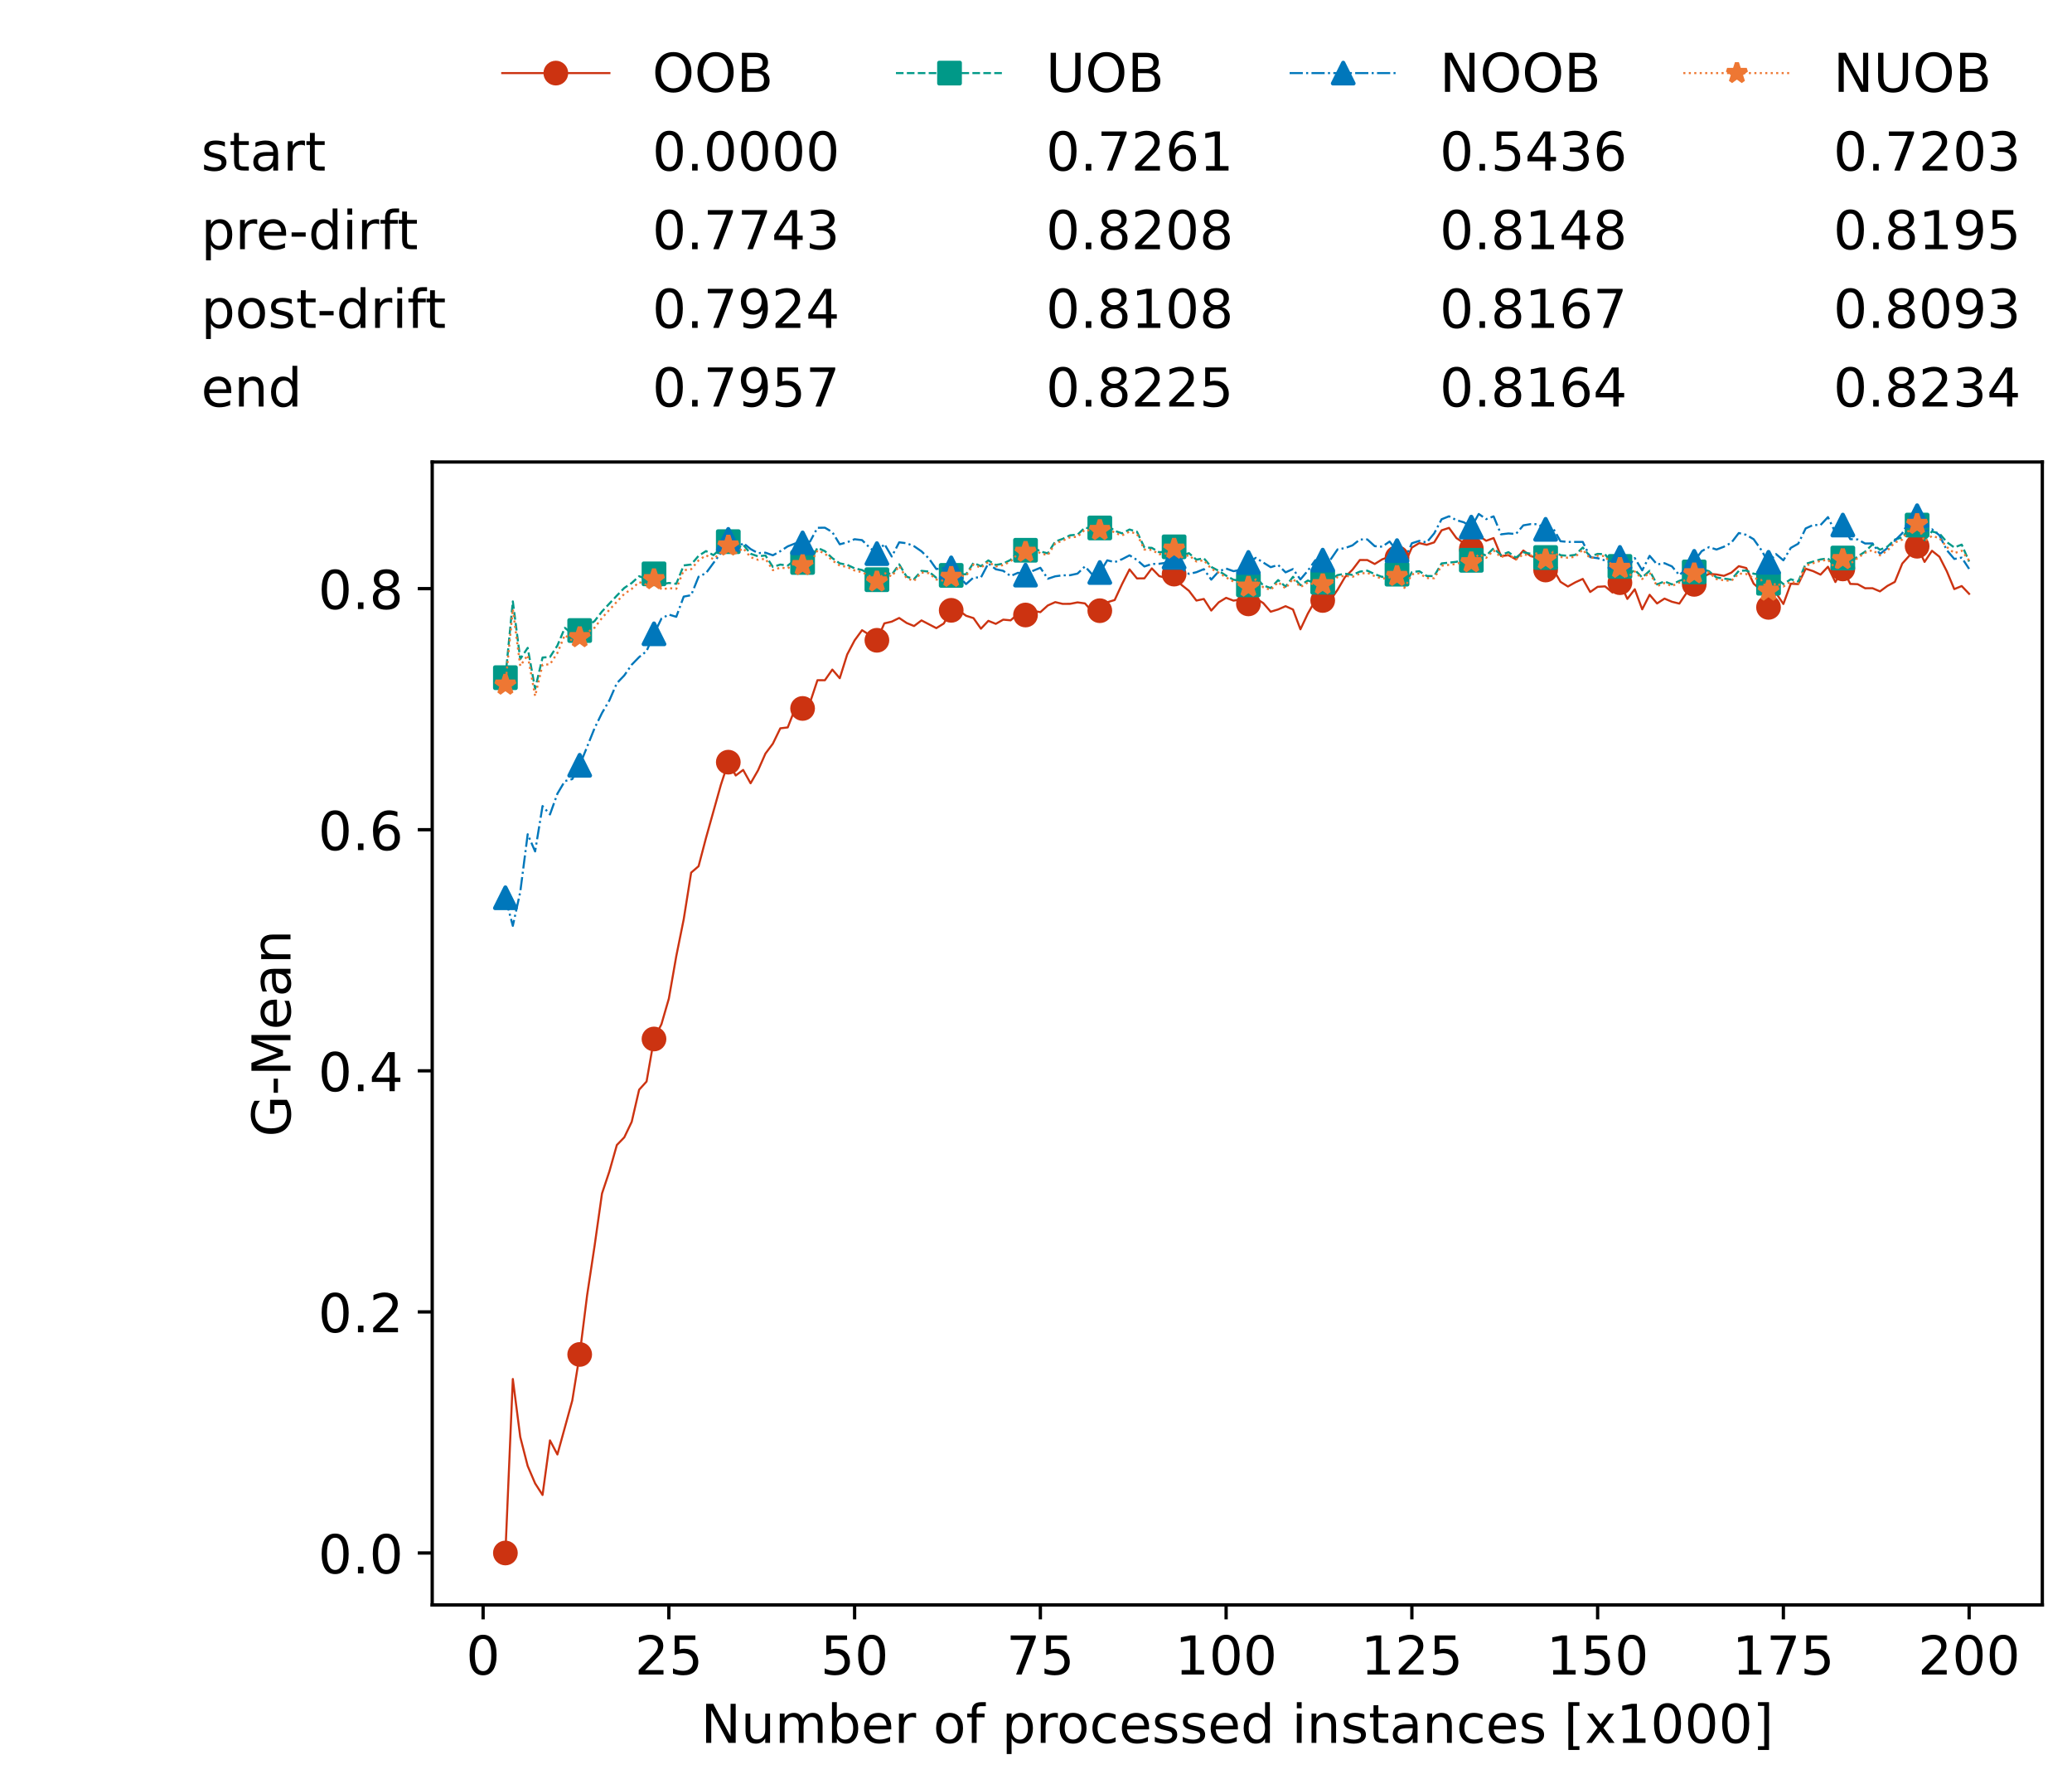 <?xml version="1.0" encoding="utf-8" standalone="no"?>
<!DOCTYPE svg PUBLIC "-//W3C//DTD SVG 1.1//EN"
  "http://www.w3.org/Graphics/SVG/1.1/DTD/svg11.dtd">
<!-- Created with matplotlib (https://matplotlib.org/) -->
<svg height="432.615pt" version="1.1" viewBox="0 0 502.65 432.615" width="502.65pt" xmlns="http://www.w3.org/2000/svg" xmlns:xlink="http://www.w3.org/1999/xlink">
 <defs>
  <style type="text/css">*{stroke-linecap:butt;stroke-linejoin:round;}</style>
 </defs>
 <g id="figure_1">
  <g id="patch_1">
   <path d="M 0 432.615 
L 502.65 432.615 
L 502.65 0 
L 0 0 
z
" style="fill:#ffffff;"/>
  </g>
  <g id="axes_1">
   <g id="patch_2">
    <path d="M 104.85 389.252 
L 495.45 389.252 
L 495.45 112.052 
L 104.85 112.052 
z
" style="fill:#ffffff;"/>
   </g>
   <g id="matplotlib.axis_1">
    <g id="xtick_1">
     <g id="line2d_1">
      <defs>
       <path d="M 0 0 
L 0 3.5 
" id="mb7e842d494" style="stroke:#000000;stroke-width:0.8;"/>
      </defs>
      <g>
       <use style="stroke:#000000;stroke-width:0.8;" x="117.197" xlink:href="#mb7e842d494" y="389.252"/>
      </g>
     </g>
     <g id="text_1">
      <!-- 0 -->
      <g transform="translate(113.061 406.13)scale(0.13 -0.13)">
       <defs>
        <path d="M 31.781 66.406 
Q 24.172 66.406 20.328 58.906 
Q 16.5 51.422 16.5 36.375 
Q 16.5 21.391 20.328 13.891 
Q 24.172 6.391 31.781 6.391 
Q 39.453 6.391 43.281 13.891 
Q 47.125 21.391 47.125 36.375 
Q 47.125 51.422 43.281 58.906 
Q 39.453 66.406 31.781 66.406 
z
M 31.781 74.219 
Q 44.047 74.219 50.516 64.516 
Q 56.984 54.828 56.984 36.375 
Q 56.984 17.969 50.516 8.266 
Q 44.047 -1.422 31.781 -1.422 
Q 19.531 -1.422 13.062 8.266 
Q 6.594 17.969 6.594 36.375 
Q 6.594 54.828 13.062 64.516 
Q 19.531 74.219 31.781 74.219 
z
" id="DejaVuSans-48"/>
       </defs>
       <use xlink:href="#DejaVuSans-48"/>
      </g>
     </g>
    </g>
    <g id="xtick_2">
     <g id="line2d_2">
      <g>
       <use style="stroke:#000000;stroke-width:0.8;" x="162.259" xlink:href="#mb7e842d494" y="389.252"/>
      </g>
     </g>
     <g id="text_2">
      <!-- 25 -->
      <g transform="translate(153.988 406.13)scale(0.13 -0.13)">
       <defs>
        <path d="M 19.188 8.297 
L 53.609 8.297 
L 53.609 0 
L 7.328 0 
L 7.328 8.297 
Q 12.938 14.109 22.625 23.891 
Q 32.328 33.688 34.812 36.531 
Q 39.547 41.844 41.422 45.531 
Q 43.312 49.219 43.312 52.781 
Q 43.312 58.594 39.234 62.25 
Q 35.156 65.922 28.609 65.922 
Q 23.969 65.922 18.812 64.312 
Q 13.672 62.703 7.812 59.422 
L 7.812 69.391 
Q 13.766 71.781 18.938 73 
Q 24.125 74.219 28.422 74.219 
Q 39.75 74.219 46.484 68.547 
Q 53.219 62.891 53.219 53.422 
Q 53.219 48.922 51.531 44.891 
Q 49.859 40.875 45.406 35.406 
Q 44.188 33.984 37.641 27.219 
Q 31.109 20.453 19.188 8.297 
z
" id="DejaVuSans-50"/>
        <path d="M 10.797 72.906 
L 49.516 72.906 
L 49.516 64.594 
L 19.828 64.594 
L 19.828 46.734 
Q 21.969 47.469 24.109 47.828 
Q 26.266 48.188 28.422 48.188 
Q 40.625 48.188 47.75 41.5 
Q 54.891 34.812 54.891 23.391 
Q 54.891 11.625 47.562 5.094 
Q 40.234 -1.422 26.906 -1.422 
Q 22.312 -1.422 17.547 -0.641 
Q 12.797 0.141 7.719 1.703 
L 7.719 11.625 
Q 12.109 9.234 16.797 8.062 
Q 21.484 6.891 26.703 6.891 
Q 35.156 6.891 40.078 11.328 
Q 45.016 15.766 45.016 23.391 
Q 45.016 31 40.078 35.438 
Q 35.156 39.891 26.703 39.891 
Q 22.75 39.891 18.812 39.016 
Q 14.891 38.141 10.797 36.281 
z
" id="DejaVuSans-53"/>
       </defs>
       <use xlink:href="#DejaVuSans-50"/>
       <use x="63.623" xlink:href="#DejaVuSans-53"/>
      </g>
     </g>
    </g>
    <g id="xtick_3">
     <g id="line2d_3">
      <g>
       <use style="stroke:#000000;stroke-width:0.8;" x="207.322" xlink:href="#mb7e842d494" y="389.252"/>
      </g>
     </g>
     <g id="text_3">
      <!-- 50 -->
      <g transform="translate(199.05 406.13)scale(0.13 -0.13)">
       <use xlink:href="#DejaVuSans-53"/>
       <use x="63.623" xlink:href="#DejaVuSans-48"/>
      </g>
     </g>
    </g>
    <g id="xtick_4">
     <g id="line2d_4">
      <g>
       <use style="stroke:#000000;stroke-width:0.8;" x="252.384" xlink:href="#mb7e842d494" y="389.252"/>
      </g>
     </g>
     <g id="text_4">
      <!-- 75 -->
      <g transform="translate(244.113 406.13)scale(0.13 -0.13)">
       <defs>
        <path d="M 8.203 72.906 
L 55.078 72.906 
L 55.078 68.703 
L 28.609 0 
L 18.312 0 
L 43.219 64.594 
L 8.203 64.594 
z
" id="DejaVuSans-55"/>
       </defs>
       <use xlink:href="#DejaVuSans-55"/>
       <use x="63.623" xlink:href="#DejaVuSans-53"/>
      </g>
     </g>
    </g>
    <g id="xtick_5">
     <g id="line2d_5">
      <g>
       <use style="stroke:#000000;stroke-width:0.8;" x="297.446" xlink:href="#mb7e842d494" y="389.252"/>
      </g>
     </g>
     <g id="text_5">
      <!-- 100 -->
      <g transform="translate(285.039 406.13)scale(0.13 -0.13)">
       <defs>
        <path d="M 12.406 8.297 
L 28.516 8.297 
L 28.516 63.922 
L 10.984 60.406 
L 10.984 69.391 
L 28.422 72.906 
L 38.281 72.906 
L 38.281 8.297 
L 54.391 8.297 
L 54.391 0 
L 12.406 0 
z
" id="DejaVuSans-49"/>
       </defs>
       <use xlink:href="#DejaVuSans-49"/>
       <use x="63.623" xlink:href="#DejaVuSans-48"/>
       <use x="127.246" xlink:href="#DejaVuSans-48"/>
      </g>
     </g>
    </g>
    <g id="xtick_6">
     <g id="line2d_6">
      <g>
       <use style="stroke:#000000;stroke-width:0.8;" x="342.509" xlink:href="#mb7e842d494" y="389.252"/>
      </g>
     </g>
     <g id="text_6">
      <!-- 125 -->
      <g transform="translate(330.102 406.13)scale(0.13 -0.13)">
       <use xlink:href="#DejaVuSans-49"/>
       <use x="63.623" xlink:href="#DejaVuSans-50"/>
       <use x="127.246" xlink:href="#DejaVuSans-53"/>
      </g>
     </g>
    </g>
    <g id="xtick_7">
     <g id="line2d_7">
      <g>
       <use style="stroke:#000000;stroke-width:0.8;" x="387.571" xlink:href="#mb7e842d494" y="389.252"/>
      </g>
     </g>
     <g id="text_7">
      <!-- 150 -->
      <g transform="translate(375.164 406.13)scale(0.13 -0.13)">
       <use xlink:href="#DejaVuSans-49"/>
       <use x="63.623" xlink:href="#DejaVuSans-53"/>
       <use x="127.246" xlink:href="#DejaVuSans-48"/>
      </g>
     </g>
    </g>
    <g id="xtick_8">
     <g id="line2d_8">
      <g>
       <use style="stroke:#000000;stroke-width:0.8;" x="432.633" xlink:href="#mb7e842d494" y="389.252"/>
      </g>
     </g>
     <g id="text_8">
      <!-- 175 -->
      <g transform="translate(420.226 406.13)scale(0.13 -0.13)">
       <use xlink:href="#DejaVuSans-49"/>
       <use x="63.623" xlink:href="#DejaVuSans-55"/>
       <use x="127.246" xlink:href="#DejaVuSans-53"/>
      </g>
     </g>
    </g>
    <g id="xtick_9">
     <g id="line2d_9">
      <g>
       <use style="stroke:#000000;stroke-width:0.8;" x="477.695" xlink:href="#mb7e842d494" y="389.252"/>
      </g>
     </g>
     <g id="text_9">
      <!-- 200 -->
      <g transform="translate(465.289 406.13)scale(0.13 -0.13)">
       <use xlink:href="#DejaVuSans-50"/>
       <use x="63.623" xlink:href="#DejaVuSans-48"/>
       <use x="127.246" xlink:href="#DejaVuSans-48"/>
      </g>
     </g>
    </g>
    <g id="text_10">
     <!-- Number of processed instances [x1000] -->
     <g transform="translate(170.025 422.711)scale(0.13 -0.13)">
      <defs>
       <path d="M 9.812 72.906 
L 23.094 72.906 
L 55.422 11.922 
L 55.422 72.906 
L 64.984 72.906 
L 64.984 0 
L 51.703 0 
L 19.391 60.984 
L 19.391 0 
L 9.812 0 
z
" id="DejaVuSans-78"/>
       <path d="M 8.5 21.578 
L 8.5 54.688 
L 17.484 54.688 
L 17.484 21.922 
Q 17.484 14.156 20.5 10.266 
Q 23.531 6.391 29.594 6.391 
Q 36.859 6.391 41.078 11.031 
Q 45.312 15.672 45.312 23.688 
L 45.312 54.688 
L 54.297 54.688 
L 54.297 0 
L 45.312 0 
L 45.312 8.406 
Q 42.047 3.422 37.719 1 
Q 33.406 -1.422 27.688 -1.422 
Q 18.266 -1.422 13.375 4.438 
Q 8.5 10.297 8.5 21.578 
z
M 31.109 56 
z
" id="DejaVuSans-117"/>
       <path d="M 52 44.188 
Q 55.375 50.25 60.062 53.125 
Q 64.75 56 71.094 56 
Q 79.641 56 84.281 50.016 
Q 88.922 44.047 88.922 33.016 
L 88.922 0 
L 79.891 0 
L 79.891 32.719 
Q 79.891 40.578 77.094 44.375 
Q 74.312 48.188 68.609 48.188 
Q 61.625 48.188 57.562 43.547 
Q 53.516 38.922 53.516 30.906 
L 53.516 0 
L 44.484 0 
L 44.484 32.719 
Q 44.484 40.625 41.703 44.406 
Q 38.922 48.188 33.109 48.188 
Q 26.219 48.188 22.156 43.531 
Q 18.109 38.875 18.109 30.906 
L 18.109 0 
L 9.078 0 
L 9.078 54.688 
L 18.109 54.688 
L 18.109 46.188 
Q 21.188 51.219 25.484 53.609 
Q 29.781 56 35.688 56 
Q 41.656 56 45.828 52.969 
Q 50 49.953 52 44.188 
z
" id="DejaVuSans-109"/>
       <path d="M 48.688 27.297 
Q 48.688 37.203 44.609 42.844 
Q 40.531 48.484 33.406 48.484 
Q 26.266 48.484 22.188 42.844 
Q 18.109 37.203 18.109 27.297 
Q 18.109 17.391 22.188 11.75 
Q 26.266 6.109 33.406 6.109 
Q 40.531 6.109 44.609 11.75 
Q 48.688 17.391 48.688 27.297 
z
M 18.109 46.391 
Q 20.953 51.266 25.266 53.625 
Q 29.594 56 35.594 56 
Q 45.562 56 51.781 48.094 
Q 58.016 40.188 58.016 27.297 
Q 58.016 14.406 51.781 6.484 
Q 45.562 -1.422 35.594 -1.422 
Q 29.594 -1.422 25.266 0.953 
Q 20.953 3.328 18.109 8.203 
L 18.109 0 
L 9.078 0 
L 9.078 75.984 
L 18.109 75.984 
z
" id="DejaVuSans-98"/>
       <path d="M 56.203 29.594 
L 56.203 25.203 
L 14.891 25.203 
Q 15.484 15.922 20.484 11.062 
Q 25.484 6.203 34.422 6.203 
Q 39.594 6.203 44.453 7.469 
Q 49.312 8.734 54.109 11.281 
L 54.109 2.781 
Q 49.266 0.734 44.188 -0.344 
Q 39.109 -1.422 33.891 -1.422 
Q 20.797 -1.422 13.156 6.188 
Q 5.516 13.812 5.516 26.812 
Q 5.516 40.234 12.766 48.109 
Q 20.016 56 32.328 56 
Q 43.359 56 49.781 48.891 
Q 56.203 41.797 56.203 29.594 
z
M 47.219 32.234 
Q 47.125 39.594 43.094 43.984 
Q 39.062 48.391 32.422 48.391 
Q 24.906 48.391 20.391 44.141 
Q 15.875 39.891 15.188 32.172 
z
" id="DejaVuSans-101"/>
       <path d="M 41.109 46.297 
Q 39.594 47.172 37.812 47.578 
Q 36.031 48 33.891 48 
Q 26.266 48 22.188 43.047 
Q 18.109 38.094 18.109 28.812 
L 18.109 0 
L 9.078 0 
L 9.078 54.688 
L 18.109 54.688 
L 18.109 46.188 
Q 20.953 51.172 25.484 53.578 
Q 30.031 56 36.531 56 
Q 37.453 56 38.578 55.875 
Q 39.703 55.766 41.062 55.516 
z
" id="DejaVuSans-114"/>
       <path id="DejaVuSans-32"/>
       <path d="M 30.609 48.391 
Q 23.391 48.391 19.188 42.75 
Q 14.984 37.109 14.984 27.297 
Q 14.984 17.484 19.156 11.844 
Q 23.344 6.203 30.609 6.203 
Q 37.797 6.203 41.984 11.859 
Q 46.188 17.531 46.188 27.297 
Q 46.188 37.016 41.984 42.703 
Q 37.797 48.391 30.609 48.391 
z
M 30.609 56 
Q 42.328 56 49.016 48.375 
Q 55.719 40.766 55.719 27.297 
Q 55.719 13.875 49.016 6.219 
Q 42.328 -1.422 30.609 -1.422 
Q 18.844 -1.422 12.172 6.219 
Q 5.516 13.875 5.516 27.297 
Q 5.516 40.766 12.172 48.375 
Q 18.844 56 30.609 56 
z
" id="DejaVuSans-111"/>
       <path d="M 37.109 75.984 
L 37.109 68.5 
L 28.516 68.5 
Q 23.688 68.5 21.797 66.547 
Q 19.922 64.594 19.922 59.516 
L 19.922 54.688 
L 34.719 54.688 
L 34.719 47.703 
L 19.922 47.703 
L 19.922 0 
L 10.891 0 
L 10.891 47.703 
L 2.297 47.703 
L 2.297 54.688 
L 10.891 54.688 
L 10.891 58.5 
Q 10.891 67.625 15.141 71.797 
Q 19.391 75.984 28.609 75.984 
z
" id="DejaVuSans-102"/>
       <path d="M 18.109 8.203 
L 18.109 -20.797 
L 9.078 -20.797 
L 9.078 54.688 
L 18.109 54.688 
L 18.109 46.391 
Q 20.953 51.266 25.266 53.625 
Q 29.594 56 35.594 56 
Q 45.562 56 51.781 48.094 
Q 58.016 40.188 58.016 27.297 
Q 58.016 14.406 51.781 6.484 
Q 45.562 -1.422 35.594 -1.422 
Q 29.594 -1.422 25.266 0.953 
Q 20.953 3.328 18.109 8.203 
z
M 48.688 27.297 
Q 48.688 37.203 44.609 42.844 
Q 40.531 48.484 33.406 48.484 
Q 26.266 48.484 22.188 42.844 
Q 18.109 37.203 18.109 27.297 
Q 18.109 17.391 22.188 11.75 
Q 26.266 6.109 33.406 6.109 
Q 40.531 6.109 44.609 11.75 
Q 48.688 17.391 48.688 27.297 
z
" id="DejaVuSans-112"/>
       <path d="M 48.781 52.594 
L 48.781 44.188 
Q 44.969 46.297 41.141 47.344 
Q 37.312 48.391 33.406 48.391 
Q 24.656 48.391 19.812 42.844 
Q 14.984 37.312 14.984 27.297 
Q 14.984 17.281 19.812 11.734 
Q 24.656 6.203 33.406 6.203 
Q 37.312 6.203 41.141 7.25 
Q 44.969 8.297 48.781 10.406 
L 48.781 2.094 
Q 45.016 0.344 40.984 -0.531 
Q 36.969 -1.422 32.422 -1.422 
Q 20.062 -1.422 12.781 6.344 
Q 5.516 14.109 5.516 27.297 
Q 5.516 40.672 12.859 48.328 
Q 20.219 56 33.016 56 
Q 37.156 56 41.109 55.141 
Q 45.062 54.297 48.781 52.594 
z
" id="DejaVuSans-99"/>
       <path d="M 44.281 53.078 
L 44.281 44.578 
Q 40.484 46.531 36.375 47.5 
Q 32.281 48.484 27.875 48.484 
Q 21.188 48.484 17.844 46.438 
Q 14.5 44.391 14.5 40.281 
Q 14.5 37.156 16.891 35.375 
Q 19.281 33.594 26.516 31.984 
L 29.594 31.297 
Q 39.156 29.25 43.188 25.516 
Q 47.219 21.781 47.219 15.094 
Q 47.219 7.469 41.188 3.016 
Q 35.156 -1.422 24.609 -1.422 
Q 20.219 -1.422 15.453 -0.562 
Q 10.688 0.297 5.422 2 
L 5.422 11.281 
Q 10.406 8.688 15.234 7.391 
Q 20.062 6.109 24.812 6.109 
Q 31.156 6.109 34.562 8.281 
Q 37.984 10.453 37.984 14.406 
Q 37.984 18.062 35.516 20.016 
Q 33.062 21.969 24.703 23.781 
L 21.578 24.516 
Q 13.234 26.266 9.516 29.906 
Q 5.812 33.547 5.812 39.891 
Q 5.812 47.609 11.281 51.797 
Q 16.75 56 26.812 56 
Q 31.781 56 36.172 55.266 
Q 40.578 54.547 44.281 53.078 
z
" id="DejaVuSans-115"/>
       <path d="M 45.406 46.391 
L 45.406 75.984 
L 54.391 75.984 
L 54.391 0 
L 45.406 0 
L 45.406 8.203 
Q 42.578 3.328 38.25 0.953 
Q 33.938 -1.422 27.875 -1.422 
Q 17.969 -1.422 11.734 6.484 
Q 5.516 14.406 5.516 27.297 
Q 5.516 40.188 11.734 48.094 
Q 17.969 56 27.875 56 
Q 33.938 56 38.25 53.625 
Q 42.578 51.266 45.406 46.391 
z
M 14.797 27.297 
Q 14.797 17.391 18.875 11.75 
Q 22.953 6.109 30.078 6.109 
Q 37.203 6.109 41.297 11.75 
Q 45.406 17.391 45.406 27.297 
Q 45.406 37.203 41.297 42.844 
Q 37.203 48.484 30.078 48.484 
Q 22.953 48.484 18.875 42.844 
Q 14.797 37.203 14.797 27.297 
z
" id="DejaVuSans-100"/>
       <path d="M 9.422 54.688 
L 18.406 54.688 
L 18.406 0 
L 9.422 0 
z
M 9.422 75.984 
L 18.406 75.984 
L 18.406 64.594 
L 9.422 64.594 
z
" id="DejaVuSans-105"/>
       <path d="M 54.891 33.016 
L 54.891 0 
L 45.906 0 
L 45.906 32.719 
Q 45.906 40.484 42.875 44.328 
Q 39.844 48.188 33.797 48.188 
Q 26.516 48.188 22.312 43.547 
Q 18.109 38.922 18.109 30.906 
L 18.109 0 
L 9.078 0 
L 9.078 54.688 
L 18.109 54.688 
L 18.109 46.188 
Q 21.344 51.125 25.703 53.562 
Q 30.078 56 35.797 56 
Q 45.219 56 50.047 50.172 
Q 54.891 44.344 54.891 33.016 
z
" id="DejaVuSans-110"/>
       <path d="M 18.312 70.219 
L 18.312 54.688 
L 36.812 54.688 
L 36.812 47.703 
L 18.312 47.703 
L 18.312 18.016 
Q 18.312 11.328 20.141 9.422 
Q 21.969 7.516 27.594 7.516 
L 36.812 7.516 
L 36.812 0 
L 27.594 0 
Q 17.188 0 13.234 3.875 
Q 9.281 7.766 9.281 18.016 
L 9.281 47.703 
L 2.688 47.703 
L 2.688 54.688 
L 9.281 54.688 
L 9.281 70.219 
z
" id="DejaVuSans-116"/>
       <path d="M 34.281 27.484 
Q 23.391 27.484 19.188 25 
Q 14.984 22.516 14.984 16.5 
Q 14.984 11.719 18.141 8.906 
Q 21.297 6.109 26.703 6.109 
Q 34.188 6.109 38.703 11.406 
Q 43.219 16.703 43.219 25.484 
L 43.219 27.484 
z
M 52.203 31.203 
L 52.203 0 
L 43.219 0 
L 43.219 8.297 
Q 40.141 3.328 35.547 0.953 
Q 30.953 -1.422 24.312 -1.422 
Q 15.922 -1.422 10.953 3.297 
Q 6 8.016 6 15.922 
Q 6 25.141 12.172 29.828 
Q 18.359 34.516 30.609 34.516 
L 43.219 34.516 
L 43.219 35.406 
Q 43.219 41.609 39.141 45 
Q 35.062 48.391 27.688 48.391 
Q 23 48.391 18.547 47.266 
Q 14.109 46.141 10.016 43.891 
L 10.016 52.203 
Q 14.938 54.109 19.578 55.047 
Q 24.219 56 28.609 56 
Q 40.484 56 46.344 49.844 
Q 52.203 43.703 52.203 31.203 
z
" id="DejaVuSans-97"/>
       <path d="M 8.594 75.984 
L 29.297 75.984 
L 29.297 69 
L 17.578 69 
L 17.578 -6.203 
L 29.297 -6.203 
L 29.297 -13.188 
L 8.594 -13.188 
z
" id="DejaVuSans-91"/>
       <path d="M 54.891 54.688 
L 35.109 28.078 
L 55.906 0 
L 45.312 0 
L 29.391 21.484 
L 13.484 0 
L 2.875 0 
L 24.125 28.609 
L 4.688 54.688 
L 15.281 54.688 
L 29.781 35.203 
L 44.281 54.688 
z
" id="DejaVuSans-120"/>
       <path d="M 30.422 75.984 
L 30.422 -13.188 
L 9.719 -13.188 
L 9.719 -6.203 
L 21.391 -6.203 
L 21.391 69 
L 9.719 69 
L 9.719 75.984 
z
" id="DejaVuSans-93"/>
      </defs>
      <use xlink:href="#DejaVuSans-78"/>
      <use x="74.805" xlink:href="#DejaVuSans-117"/>
      <use x="138.184" xlink:href="#DejaVuSans-109"/>
      <use x="235.596" xlink:href="#DejaVuSans-98"/>
      <use x="299.072" xlink:href="#DejaVuSans-101"/>
      <use x="360.596" xlink:href="#DejaVuSans-114"/>
      <use x="401.709" xlink:href="#DejaVuSans-32"/>
      <use x="433.496" xlink:href="#DejaVuSans-111"/>
      <use x="494.678" xlink:href="#DejaVuSans-102"/>
      <use x="529.883" xlink:href="#DejaVuSans-32"/>
      <use x="561.67" xlink:href="#DejaVuSans-112"/>
      <use x="625.146" xlink:href="#DejaVuSans-114"/>
      <use x="664.01" xlink:href="#DejaVuSans-111"/>
      <use x="725.191" xlink:href="#DejaVuSans-99"/>
      <use x="780.172" xlink:href="#DejaVuSans-101"/>
      <use x="841.695" xlink:href="#DejaVuSans-115"/>
      <use x="893.795" xlink:href="#DejaVuSans-115"/>
      <use x="945.895" xlink:href="#DejaVuSans-101"/>
      <use x="1007.418" xlink:href="#DejaVuSans-100"/>
      <use x="1070.895" xlink:href="#DejaVuSans-32"/>
      <use x="1102.682" xlink:href="#DejaVuSans-105"/>
      <use x="1130.465" xlink:href="#DejaVuSans-110"/>
      <use x="1193.844" xlink:href="#DejaVuSans-115"/>
      <use x="1245.943" xlink:href="#DejaVuSans-116"/>
      <use x="1285.152" xlink:href="#DejaVuSans-97"/>
      <use x="1346.432" xlink:href="#DejaVuSans-110"/>
      <use x="1409.811" xlink:href="#DejaVuSans-99"/>
      <use x="1464.791" xlink:href="#DejaVuSans-101"/>
      <use x="1526.314" xlink:href="#DejaVuSans-115"/>
      <use x="1578.414" xlink:href="#DejaVuSans-32"/>
      <use x="1610.201" xlink:href="#DejaVuSans-91"/>
      <use x="1649.215" xlink:href="#DejaVuSans-120"/>
      <use x="1708.395" xlink:href="#DejaVuSans-49"/>
      <use x="1772.018" xlink:href="#DejaVuSans-48"/>
      <use x="1835.641" xlink:href="#DejaVuSans-48"/>
      <use x="1899.264" xlink:href="#DejaVuSans-48"/>
      <use x="1962.887" xlink:href="#DejaVuSans-93"/>
     </g>
    </g>
   </g>
   <g id="matplotlib.axis_2">
    <g id="ytick_1">
     <g id="line2d_10">
      <defs>
       <path d="M 0 0 
L -3.5 0 
" id="m022c28bfe1" style="stroke:#000000;stroke-width:0.8;"/>
      </defs>
      <g>
       <use style="stroke:#000000;stroke-width:0.8;" x="104.85" xlink:href="#m022c28bfe1" y="376.652"/>
      </g>
     </g>
     <g id="text_11">
      <!-- 0.0 -->
      <g transform="translate(77.176 381.591)scale(0.13 -0.13)">
       <defs>
        <path d="M 10.688 12.406 
L 21 12.406 
L 21 0 
L 10.688 0 
z
" id="DejaVuSans-46"/>
       </defs>
       <use xlink:href="#DejaVuSans-48"/>
       <use x="63.623" xlink:href="#DejaVuSans-46"/>
       <use x="95.41" xlink:href="#DejaVuSans-48"/>
      </g>
     </g>
    </g>
    <g id="ytick_2">
     <g id="line2d_11">
      <g>
       <use style="stroke:#000000;stroke-width:0.8;" x="104.85" xlink:href="#m022c28bfe1" y="318.18"/>
      </g>
     </g>
     <g id="text_12">
      <!-- 0.2 -->
      <g transform="translate(77.176 323.119)scale(0.13 -0.13)">
       <use xlink:href="#DejaVuSans-48"/>
       <use x="63.623" xlink:href="#DejaVuSans-46"/>
       <use x="95.41" xlink:href="#DejaVuSans-50"/>
      </g>
     </g>
    </g>
    <g id="ytick_3">
     <g id="line2d_12">
      <g>
       <use style="stroke:#000000;stroke-width:0.8;" x="104.85" xlink:href="#m022c28bfe1" y="259.709"/>
      </g>
     </g>
     <g id="text_13">
      <!-- 0.4 -->
      <g transform="translate(77.176 264.648)scale(0.13 -0.13)">
       <defs>
        <path d="M 37.797 64.312 
L 12.891 25.391 
L 37.797 25.391 
z
M 35.203 72.906 
L 47.609 72.906 
L 47.609 25.391 
L 58.016 25.391 
L 58.016 17.188 
L 47.609 17.188 
L 47.609 0 
L 37.797 0 
L 37.797 17.188 
L 4.891 17.188 
L 4.891 26.703 
z
" id="DejaVuSans-52"/>
       </defs>
       <use xlink:href="#DejaVuSans-48"/>
       <use x="63.623" xlink:href="#DejaVuSans-46"/>
       <use x="95.41" xlink:href="#DejaVuSans-52"/>
      </g>
     </g>
    </g>
    <g id="ytick_4">
     <g id="line2d_13">
      <g>
       <use style="stroke:#000000;stroke-width:0.8;" x="104.85" xlink:href="#m022c28bfe1" y="201.237"/>
      </g>
     </g>
     <g id="text_14">
      <!-- 0.6 -->
      <g transform="translate(77.176 206.176)scale(0.13 -0.13)">
       <defs>
        <path d="M 33.016 40.375 
Q 26.375 40.375 22.484 35.828 
Q 18.609 31.297 18.609 23.391 
Q 18.609 15.531 22.484 10.953 
Q 26.375 6.391 33.016 6.391 
Q 39.656 6.391 43.531 10.953 
Q 47.406 15.531 47.406 23.391 
Q 47.406 31.297 43.531 35.828 
Q 39.656 40.375 33.016 40.375 
z
M 52.594 71.297 
L 52.594 62.312 
Q 48.875 64.062 45.094 64.984 
Q 41.312 65.922 37.594 65.922 
Q 27.828 65.922 22.672 59.328 
Q 17.531 52.734 16.797 39.406 
Q 19.672 43.656 24.016 45.922 
Q 28.375 48.188 33.594 48.188 
Q 44.578 48.188 50.953 41.516 
Q 57.328 34.859 57.328 23.391 
Q 57.328 12.156 50.688 5.359 
Q 44.047 -1.422 33.016 -1.422 
Q 20.359 -1.422 13.672 8.266 
Q 6.984 17.969 6.984 36.375 
Q 6.984 53.656 15.188 63.938 
Q 23.391 74.219 37.203 74.219 
Q 40.922 74.219 44.703 73.484 
Q 48.484 72.75 52.594 71.297 
z
" id="DejaVuSans-54"/>
       </defs>
       <use xlink:href="#DejaVuSans-48"/>
       <use x="63.623" xlink:href="#DejaVuSans-46"/>
       <use x="95.41" xlink:href="#DejaVuSans-54"/>
      </g>
     </g>
    </g>
    <g id="ytick_5">
     <g id="line2d_14">
      <g>
       <use style="stroke:#000000;stroke-width:0.8;" x="104.85" xlink:href="#m022c28bfe1" y="142.766"/>
      </g>
     </g>
     <g id="text_15">
      <!-- 0.8 -->
      <g transform="translate(77.176 147.705)scale(0.13 -0.13)">
       <defs>
        <path d="M 31.781 34.625 
Q 24.75 34.625 20.719 30.859 
Q 16.703 27.094 16.703 20.516 
Q 16.703 13.922 20.719 10.156 
Q 24.75 6.391 31.781 6.391 
Q 38.812 6.391 42.859 10.172 
Q 46.922 13.969 46.922 20.516 
Q 46.922 27.094 42.891 30.859 
Q 38.875 34.625 31.781 34.625 
z
M 21.922 38.812 
Q 15.578 40.375 12.031 44.719 
Q 8.5 49.078 8.5 55.328 
Q 8.5 64.062 14.719 69.141 
Q 20.953 74.219 31.781 74.219 
Q 42.672 74.219 48.875 69.141 
Q 55.078 64.062 55.078 55.328 
Q 55.078 49.078 51.531 44.719 
Q 48 40.375 41.703 38.812 
Q 48.828 37.156 52.797 32.312 
Q 56.781 27.484 56.781 20.516 
Q 56.781 9.906 50.312 4.234 
Q 43.844 -1.422 31.781 -1.422 
Q 19.734 -1.422 13.25 4.234 
Q 6.781 9.906 6.781 20.516 
Q 6.781 27.484 10.781 32.312 
Q 14.797 37.156 21.922 38.812 
z
M 18.312 54.391 
Q 18.312 48.734 21.844 45.562 
Q 25.391 42.391 31.781 42.391 
Q 38.141 42.391 41.719 45.562 
Q 45.312 48.734 45.312 54.391 
Q 45.312 60.062 41.719 63.234 
Q 38.141 66.406 31.781 66.406 
Q 25.391 66.406 21.844 63.234 
Q 18.312 60.062 18.312 54.391 
z
" id="DejaVuSans-56"/>
       </defs>
       <use xlink:href="#DejaVuSans-48"/>
       <use x="63.623" xlink:href="#DejaVuSans-46"/>
       <use x="95.41" xlink:href="#DejaVuSans-56"/>
      </g>
     </g>
    </g>
    <g id="text_16">
     <!-- G-Mean -->
     <g transform="translate(70.472 275.744)rotate(-90)scale(0.13 -0.13)">
      <defs>
       <path d="M 59.516 10.406 
L 59.516 29.984 
L 43.406 29.984 
L 43.406 38.094 
L 69.281 38.094 
L 69.281 6.781 
Q 63.578 2.734 56.688 0.656 
Q 49.812 -1.422 42 -1.422 
Q 24.906 -1.422 15.25 8.562 
Q 5.609 18.562 5.609 36.375 
Q 5.609 54.25 15.25 64.234 
Q 24.906 74.219 42 74.219 
Q 49.125 74.219 55.547 72.453 
Q 61.969 70.703 67.391 67.281 
L 67.391 56.781 
Q 61.922 61.422 55.766 63.766 
Q 49.609 66.109 42.828 66.109 
Q 29.438 66.109 22.719 58.641 
Q 16.016 51.172 16.016 36.375 
Q 16.016 21.625 22.719 14.156 
Q 29.438 6.688 42.828 6.688 
Q 48.047 6.688 52.141 7.594 
Q 56.25 8.5 59.516 10.406 
z
" id="DejaVuSans-71"/>
       <path d="M 4.891 31.391 
L 31.203 31.391 
L 31.203 23.391 
L 4.891 23.391 
z
" id="DejaVuSans-45"/>
       <path d="M 9.812 72.906 
L 24.516 72.906 
L 43.109 23.297 
L 61.812 72.906 
L 76.516 72.906 
L 76.516 0 
L 66.891 0 
L 66.891 64.016 
L 48.094 14.016 
L 38.188 14.016 
L 19.391 64.016 
L 19.391 0 
L 9.812 0 
z
" id="DejaVuSans-77"/>
      </defs>
      <use xlink:href="#DejaVuSans-71"/>
      <use x="77.49" xlink:href="#DejaVuSans-45"/>
      <use x="113.574" xlink:href="#DejaVuSans-77"/>
      <use x="199.854" xlink:href="#DejaVuSans-101"/>
      <use x="261.377" xlink:href="#DejaVuSans-97"/>
      <use x="322.656" xlink:href="#DejaVuSans-110"/>
     </g>
    </g>
   </g>
   <g id="line2d_15"/>
   <g id="line2d_16"/>
   <g id="line2d_17"/>
   <g id="line2d_18"/>
   <g id="line2d_19"/>
   <g id="line2d_20">
    <path clip-path="url(#p9dabf1be8e)" d="M 122.605 376.652 
L 124.407 334.454 
L 126.21 348.52 
L 128.012 355.553 
L 129.815 359.773 
L 131.617 362.586 
L 133.419 349.345 
L 135.222 352.758 
L 138.827 339.692 
L 140.629 328.502 
L 142.432 314.126 
L 144.234 302.215 
L 146.037 289.475 
L 147.839 284.085 
L 149.642 277.707 
L 151.444 275.848 
L 153.247 272.086 
L 155.049 264.29 
L 156.852 262.301 
L 158.654 251.991 
L 160.457 248.413 
L 162.259 242.186 
L 164.062 231.881 
L 165.864 222.957 
L 167.667 211.639 
L 169.469 210.086 
L 171.272 203.22 
L 174.877 190.355 
L 176.679 184.851 
L 178.482 188.083 
L 180.284 186.739 
L 182.087 189.972 
L 183.889 186.846 
L 185.692 182.765 
L 187.494 180.359 
L 189.297 176.641 
L 191.099 176.422 
L 192.902 171.824 
L 194.704 171.824 
L 196.507 170.391 
L 198.309 164.974 
L 200.112 164.98 
L 201.914 162.394 
L 203.717 164.49 
L 205.519 158.74 
L 207.322 155.312 
L 209.124 152.844 
L 210.927 153.979 
L 212.729 155.292 
L 214.532 151.189 
L 216.334 150.766 
L 218.137 149.879 
L 219.939 151.09 
L 221.742 151.834 
L 223.544 150.468 
L 227.149 152.341 
L 228.952 151.222 
L 230.754 148.026 
L 232.557 148.022 
L 234.359 149.339 
L 236.162 149.913 
L 237.964 152.48 
L 239.767 150.572 
L 241.569 151.306 
L 243.372 150.284 
L 245.174 150.451 
L 246.976 148.866 
L 248.779 149.16 
L 250.581 148.141 
L 252.384 148.47 
L 254.186 146.848 
L 255.989 146.033 
L 257.791 146.46 
L 259.594 146.45 
L 261.396 146.099 
L 263.199 146.344 
L 265.001 148.351 
L 266.804 148.117 
L 268.606 146.064 
L 270.409 145.528 
L 272.211 141.641 
L 274.014 138.091 
L 275.816 140.289 
L 277.619 140.27 
L 279.421 137.848 
L 281.224 139.723 
L 283.026 140.208 
L 284.829 139.241 
L 286.631 141.86 
L 288.434 143.291 
L 290.236 145.658 
L 292.039 145.273 
L 293.841 148.083 
L 295.644 146.089 
L 297.446 144.994 
L 299.249 145.678 
L 301.051 145.346 
L 302.854 146.465 
L 304.656 145.133 
L 306.459 146.27 
L 308.261 148.36 
L 310.064 147.811 
L 311.866 147.019 
L 313.669 147.823 
L 315.471 152.63 
L 317.274 148.808 
L 319.076 145.639 
L 322.681 145.654 
L 324.484 143.035 
L 326.286 139.958 
L 328.089 138.19 
L 329.891 135.821 
L 331.694 135.827 
L 333.496 136.789 
L 335.299 135.663 
L 337.101 135.02 
L 338.904 135.25 
L 340.706 136.883 
L 342.509 132.797 
L 344.311 131.717 
L 346.114 132.131 
L 347.916 131.546 
L 349.719 128.623 
L 351.521 128.03 
L 353.324 130.509 
L 355.126 131.706 
L 356.928 133.086 
L 358.731 129.905 
L 360.533 131.16 
L 362.336 130.497 
L 364.138 134.87 
L 365.941 134.66 
L 367.743 135.646 
L 369.546 133.514 
L 371.348 134.887 
L 373.151 135.273 
L 374.953 138.248 
L 376.756 137.953 
L 378.558 141.116 
L 380.361 142.246 
L 382.163 141.234 
L 383.966 140.408 
L 385.768 143.578 
L 387.571 142.324 
L 389.373 142.213 
L 391.176 143.707 
L 392.978 141.325 
L 394.781 145.259 
L 396.583 142.909 
L 398.386 147.785 
L 400.188 144.255 
L 401.991 146.359 
L 403.793 145.178 
L 405.596 145.948 
L 407.398 146.39 
L 409.201 143.714 
L 411.003 141.728 
L 412.806 140.145 
L 414.608 139.168 
L 416.411 139.328 
L 418.213 139.663 
L 420.016 138.882 
L 421.818 137.315 
L 423.621 137.769 
L 425.423 141.564 
L 427.226 143.149 
L 429.028 147.307 
L 430.831 143.81 
L 432.633 146.487 
L 434.436 141.563 
L 436.238 141.669 
L 438.041 137.936 
L 439.843 138.512 
L 441.646 139.366 
L 443.448 137.453 
L 445.251 141.165 
L 447.053 137.987 
L 448.856 141.617 
L 450.658 141.687 
L 452.461 142.672 
L 454.263 142.665 
L 456.066 143.43 
L 457.868 142.102 
L 459.671 141.134 
L 461.473 136.685 
L 463.276 134.676 
L 465.078 132.48 
L 466.881 136.282 
L 468.683 133.583 
L 470.485 135.027 
L 472.288 138.57 
L 474.09 142.877 
L 475.893 142.135 
L 477.695 144.022 
L 477.695 144.022 
" style="fill:none;stroke:#cc3311;stroke-linecap:square;stroke-width:0.5;"/>
    <defs>
     <path d="M 0 2.5 
C 0.663 2.5 1.299 2.237 1.768 1.768 
C 2.237 1.299 2.5 0.663 2.5 0 
C 2.5 -0.663 2.237 -1.299 1.768 -1.768 
C 1.299 -2.237 0.663 -2.5 0 -2.5 
C -0.663 -2.5 -1.299 -2.237 -1.768 -1.768 
C -2.237 -1.299 -2.5 -0.663 -2.5 0 
C -2.5 0.663 -2.237 1.299 -1.768 1.768 
C -1.299 2.237 -0.663 2.5 0 2.5 
z
" id="mde292c993b" style="stroke:#cc3311;"/>
    </defs>
    <g clip-path="url(#p9dabf1be8e)">
     <use style="fill:#cc3311;stroke:#cc3311;" x="122.605" xlink:href="#mde292c993b" y="376.652"/>
     <use style="fill:#cc3311;stroke:#cc3311;" x="140.629" xlink:href="#mde292c993b" y="328.502"/>
     <use style="fill:#cc3311;stroke:#cc3311;" x="158.654" xlink:href="#mde292c993b" y="251.991"/>
     <use style="fill:#cc3311;stroke:#cc3311;" x="176.679" xlink:href="#mde292c993b" y="184.851"/>
     <use style="fill:#cc3311;stroke:#cc3311;" x="194.704" xlink:href="#mde292c993b" y="171.824"/>
     <use style="fill:#cc3311;stroke:#cc3311;" x="212.729" xlink:href="#mde292c993b" y="155.292"/>
     <use style="fill:#cc3311;stroke:#cc3311;" x="230.754" xlink:href="#mde292c993b" y="148.026"/>
     <use style="fill:#cc3311;stroke:#cc3311;" x="248.779" xlink:href="#mde292c993b" y="149.16"/>
     <use style="fill:#cc3311;stroke:#cc3311;" x="266.804" xlink:href="#mde292c993b" y="148.117"/>
     <use style="fill:#cc3311;stroke:#cc3311;" x="284.829" xlink:href="#mde292c993b" y="139.241"/>
     <use style="fill:#cc3311;stroke:#cc3311;" x="302.854" xlink:href="#mde292c993b" y="146.465"/>
     <use style="fill:#cc3311;stroke:#cc3311;" x="320.879" xlink:href="#mde292c993b" y="145.633"/>
     <use style="fill:#cc3311;stroke:#cc3311;" x="338.904" xlink:href="#mde292c993b" y="135.25"/>
     <use style="fill:#cc3311;stroke:#cc3311;" x="356.928" xlink:href="#mde292c993b" y="133.086"/>
     <use style="fill:#cc3311;stroke:#cc3311;" x="374.953" xlink:href="#mde292c993b" y="138.248"/>
     <use style="fill:#cc3311;stroke:#cc3311;" x="392.978" xlink:href="#mde292c993b" y="141.325"/>
     <use style="fill:#cc3311;stroke:#cc3311;" x="411.003" xlink:href="#mde292c993b" y="141.728"/>
     <use style="fill:#cc3311;stroke:#cc3311;" x="429.028" xlink:href="#mde292c993b" y="147.307"/>
     <use style="fill:#cc3311;stroke:#cc3311;" x="447.053" xlink:href="#mde292c993b" y="137.987"/>
     <use style="fill:#cc3311;stroke:#cc3311;" x="465.078" xlink:href="#mde292c993b" y="132.48"/>
    </g>
   </g>
   <g id="line2d_21"/>
   <g id="line2d_22"/>
   <g id="line2d_23"/>
   <g id="line2d_24"/>
   <g id="line2d_25">
    <path clip-path="url(#p9dabf1be8e)" d="M 122.605 164.361 
L 124.407 145.863 
L 126.21 159.849 
L 128.012 157.128 
L 129.815 167.085 
L 131.617 159.471 
L 133.419 159.35 
L 135.222 156.565 
L 137.024 152.271 
L 138.827 153.736 
L 140.629 152.928 
L 142.432 151.852 
L 144.234 150.637 
L 146.037 148.31 
L 149.642 144.459 
L 151.444 142.6 
L 153.247 141.4 
L 155.049 139.752 
L 156.852 140.456 
L 158.654 139.178 
L 160.457 141.687 
L 162.259 141.388 
L 164.062 141.591 
L 165.864 137.132 
L 167.667 136.919 
L 169.469 134.811 
L 171.272 133.656 
L 173.074 134.642 
L 176.679 131.375 
L 178.482 133.246 
L 180.284 132.094 
L 182.087 134.297 
L 183.889 134.929 
L 185.692 134.717 
L 187.494 137.503 
L 189.297 136.929 
L 191.099 137.165 
L 192.902 135.84 
L 194.704 136.411 
L 196.507 136.277 
L 198.309 132.854 
L 200.112 133.675 
L 201.914 135.366 
L 203.717 136.632 
L 205.519 136.986 
L 207.322 137.84 
L 209.124 138.247 
L 210.927 139.188 
L 212.729 140.598 
L 214.532 138.499 
L 216.334 139.394 
L 218.137 136.862 
L 219.939 139.869 
L 221.742 140.44 
L 223.544 138.45 
L 225.347 138.636 
L 227.149 140.153 
L 228.952 140.477 
L 230.754 139.553 
L 232.557 139.275 
L 234.359 139.273 
L 236.162 136.525 
L 237.964 137.324 
L 239.767 135.92 
L 241.569 137.037 
L 243.372 136.688 
L 245.174 135.783 
L 246.976 133.838 
L 248.779 133.458 
L 250.581 132.649 
L 252.384 133.758 
L 254.186 134.204 
L 255.989 131.348 
L 257.791 130.699 
L 259.594 129.829 
L 261.396 129.677 
L 263.199 127.954 
L 265.001 128.321 
L 266.804 128.046 
L 268.606 127.323 
L 270.409 128.754 
L 272.211 129.356 
L 274.014 128.425 
L 275.816 128.97 
L 277.619 132.779 
L 279.421 132.871 
L 281.224 133.939 
L 283.026 133.769 
L 284.829 132.629 
L 286.631 134.691 
L 288.434 134.171 
L 290.236 135.743 
L 292.039 135.401 
L 293.841 137.498 
L 295.644 138.456 
L 297.446 139.614 
L 299.249 140.614 
L 301.051 140.846 
L 302.854 141.845 
L 304.656 140.038 
L 306.459 141.989 
L 308.261 142.623 
L 310.064 140.691 
L 311.866 142.283 
L 313.669 139.899 
L 315.471 141.935 
L 317.274 140.8 
L 319.076 141.398 
L 320.879 141.212 
L 322.681 140.644 
L 324.484 139.481 
L 326.286 139.142 
L 328.089 139.439 
L 329.891 138.636 
L 331.694 138.406 
L 333.496 139.249 
L 335.299 139.926 
L 338.904 139.25 
L 340.706 142.101 
L 342.509 138.76 
L 344.311 138.54 
L 346.114 139.694 
L 347.916 139.724 
L 349.719 136.649 
L 353.324 136.261 
L 355.126 135.622 
L 356.928 135.888 
L 358.731 133.899 
L 360.533 134.786 
L 362.336 132.967 
L 364.138 134.63 
L 365.941 133.915 
L 367.743 135.246 
L 369.546 133.946 
L 371.348 134.307 
L 373.151 133.589 
L 374.953 135.217 
L 376.756 133.401 
L 378.558 134.654 
L 380.361 134.799 
L 382.163 134.577 
L 383.966 132.788 
L 385.768 134.984 
L 387.571 134.334 
L 389.373 134.413 
L 391.176 136.93 
L 392.978 137.378 
L 394.781 139.633 
L 396.583 138.219 
L 398.386 140.063 
L 400.188 138.437 
L 401.991 141.742 
L 403.793 141.003 
L 405.596 141.732 
L 407.398 140.888 
L 409.201 140.18 
L 411.003 138.711 
L 412.806 137.991 
L 414.608 138.553 
L 416.411 140.073 
L 420.016 140.582 
L 421.818 138.46 
L 423.621 138.365 
L 425.423 139.149 
L 427.226 139.359 
L 429.028 141.45 
L 430.831 140.101 
L 432.633 141.664 
L 434.436 140.49 
L 436.238 141.053 
L 438.041 136.753 
L 441.646 135.679 
L 443.448 135.429 
L 445.251 137.525 
L 447.053 135.341 
L 448.856 136.425 
L 450.658 134.959 
L 452.461 133.798 
L 454.263 132.018 
L 456.066 133.326 
L 457.868 132.59 
L 459.671 130.858 
L 461.473 130.336 
L 463.276 128.024 
L 465.078 127.349 
L 466.881 131.003 
L 468.683 128.896 
L 470.485 129.374 
L 472.288 131.482 
L 474.09 132.779 
L 475.893 132.087 
L 477.695 136.201 
L 477.695 136.201 
" style="fill:none;stroke:#009988;stroke-dasharray:1.85,0.8;stroke-dashoffset:0;stroke-width:0.5;"/>
    <defs>
     <path d="M -2.5 2.5 
L 2.5 2.5 
L 2.5 -2.5 
L -2.5 -2.5 
z
" id="m0204bbbe89" style="stroke:#009988;stroke-linejoin:miter;"/>
    </defs>
    <g clip-path="url(#p9dabf1be8e)">
     <use style="fill:#009988;stroke:#009988;stroke-linejoin:miter;" x="122.605" xlink:href="#m0204bbbe89" y="164.361"/>
     <use style="fill:#009988;stroke:#009988;stroke-linejoin:miter;" x="140.629" xlink:href="#m0204bbbe89" y="152.928"/>
     <use style="fill:#009988;stroke:#009988;stroke-linejoin:miter;" x="158.654" xlink:href="#m0204bbbe89" y="139.178"/>
     <use style="fill:#009988;stroke:#009988;stroke-linejoin:miter;" x="176.679" xlink:href="#m0204bbbe89" y="131.375"/>
     <use style="fill:#009988;stroke:#009988;stroke-linejoin:miter;" x="194.704" xlink:href="#m0204bbbe89" y="136.411"/>
     <use style="fill:#009988;stroke:#009988;stroke-linejoin:miter;" x="212.729" xlink:href="#m0204bbbe89" y="140.598"/>
     <use style="fill:#009988;stroke:#009988;stroke-linejoin:miter;" x="230.754" xlink:href="#m0204bbbe89" y="139.553"/>
     <use style="fill:#009988;stroke:#009988;stroke-linejoin:miter;" x="248.779" xlink:href="#m0204bbbe89" y="133.458"/>
     <use style="fill:#009988;stroke:#009988;stroke-linejoin:miter;" x="266.804" xlink:href="#m0204bbbe89" y="128.046"/>
     <use style="fill:#009988;stroke:#009988;stroke-linejoin:miter;" x="284.829" xlink:href="#m0204bbbe89" y="132.629"/>
     <use style="fill:#009988;stroke:#009988;stroke-linejoin:miter;" x="302.854" xlink:href="#m0204bbbe89" y="141.845"/>
     <use style="fill:#009988;stroke:#009988;stroke-linejoin:miter;" x="320.879" xlink:href="#m0204bbbe89" y="141.212"/>
     <use style="fill:#009988;stroke:#009988;stroke-linejoin:miter;" x="338.904" xlink:href="#m0204bbbe89" y="139.25"/>
     <use style="fill:#009988;stroke:#009988;stroke-linejoin:miter;" x="356.928" xlink:href="#m0204bbbe89" y="135.888"/>
     <use style="fill:#009988;stroke:#009988;stroke-linejoin:miter;" x="374.953" xlink:href="#m0204bbbe89" y="135.217"/>
     <use style="fill:#009988;stroke:#009988;stroke-linejoin:miter;" x="392.978" xlink:href="#m0204bbbe89" y="137.378"/>
     <use style="fill:#009988;stroke:#009988;stroke-linejoin:miter;" x="411.003" xlink:href="#m0204bbbe89" y="138.711"/>
     <use style="fill:#009988;stroke:#009988;stroke-linejoin:miter;" x="429.028" xlink:href="#m0204bbbe89" y="141.45"/>
     <use style="fill:#009988;stroke:#009988;stroke-linejoin:miter;" x="447.053" xlink:href="#m0204bbbe89" y="135.341"/>
     <use style="fill:#009988;stroke:#009988;stroke-linejoin:miter;" x="465.078" xlink:href="#m0204bbbe89" y="127.349"/>
    </g>
   </g>
   <g id="line2d_26"/>
   <g id="line2d_27"/>
   <g id="line2d_28"/>
   <g id="line2d_29"/>
   <g id="line2d_30">
    <path clip-path="url(#p9dabf1be8e)" d="M 122.605 217.739 
L 124.407 224.551 
L 126.21 216.322 
L 128.012 202.333 
L 129.815 206.498 
L 131.617 195.493 
L 133.419 197.531 
L 135.222 192.491 
L 137.024 189.445 
L 138.827 188.962 
L 140.629 185.605 
L 144.234 176.619 
L 146.037 172.932 
L 147.839 169.849 
L 149.642 165.695 
L 151.444 163.818 
L 153.247 161.211 
L 155.049 159.366 
L 156.852 157.922 
L 158.654 153.725 
L 160.457 150.034 
L 162.259 149.053 
L 164.062 149.594 
L 165.864 144.698 
L 167.667 144.352 
L 169.469 139.877 
L 171.272 139.004 
L 174.877 134.094 
L 176.679 130.818 
L 178.482 133.504 
L 180.284 131.686 
L 182.087 133.161 
L 183.889 134.155 
L 185.692 134.049 
L 187.494 134.677 
L 189.297 133.684 
L 191.099 132.511 
L 192.902 131.804 
L 194.704 131.675 
L 196.507 131.347 
L 198.309 128.005 
L 200.112 127.985 
L 201.914 129.051 
L 203.717 132.013 
L 205.519 131.522 
L 207.322 130.778 
L 209.124 130.998 
L 210.927 132.777 
L 212.729 134.276 
L 214.532 131.918 
L 216.334 134.975 
L 218.137 131.531 
L 219.939 131.758 
L 221.742 132.472 
L 223.544 133.714 
L 225.347 135.457 
L 227.149 138.007 
L 228.952 137.766 
L 230.754 137.728 
L 232.557 139.789 
L 234.359 141.662 
L 236.162 140.07 
L 237.964 140.064 
L 239.767 136.637 
L 241.569 138.06 
L 243.372 138.444 
L 245.174 139.709 
L 246.976 138.911 
L 248.779 139.478 
L 250.581 138.449 
L 252.384 137.704 
L 254.186 140.369 
L 255.989 139.777 
L 257.791 139.535 
L 259.594 139.509 
L 261.396 139.119 
L 263.199 137.375 
L 265.001 139.36 
L 266.804 138.85 
L 268.606 135.898 
L 270.409 136.34 
L 272.211 135.626 
L 274.014 134.687 
L 275.816 135.799 
L 277.619 137.391 
L 279.421 136.79 
L 281.224 136.733 
L 283.026 136.461 
L 284.829 135.184 
L 286.631 137.797 
L 288.434 139.195 
L 290.236 138.784 
L 292.039 138.038 
L 293.841 140.582 
L 295.644 138.59 
L 297.446 137.894 
L 299.249 138.531 
L 301.051 138.165 
L 302.854 136.411 
L 304.656 135.296 
L 308.261 137.563 
L 310.064 137.015 
L 311.866 138.814 
L 313.669 138.012 
L 315.471 140.535 
L 317.274 138.396 
L 319.076 135.871 
L 322.681 135.861 
L 324.484 133.24 
L 326.286 132.93 
L 328.089 132.274 
L 329.891 130.846 
L 331.694 130.827 
L 333.496 132.46 
L 335.299 132.595 
L 337.101 131.341 
L 340.706 135.85 
L 342.509 131.754 
L 344.311 131.181 
L 346.114 131.549 
L 347.916 129.378 
L 349.719 125.939 
L 351.521 125.218 
L 353.324 126.161 
L 355.126 126.679 
L 356.928 127.843 
L 358.731 124.652 
L 360.533 125.905 
L 362.336 125.237 
L 364.138 129.596 
L 365.941 129.38 
L 367.743 129.517 
L 369.546 127.417 
L 371.348 127.108 
L 373.151 127.14 
L 374.953 128.382 
L 376.756 128.087 
L 378.558 131.264 
L 380.361 131.43 
L 383.966 131.437 
L 385.768 135.133 
L 387.571 135.375 
L 391.176 136.496 
L 392.978 135.191 
L 394.781 137.656 
L 396.583 135.353 
L 398.386 138.33 
L 400.188 134.806 
L 401.991 136.897 
L 403.793 136.592 
L 405.596 137.367 
L 407.398 139.491 
L 411.003 136.144 
L 412.806 133.681 
L 414.608 132.694 
L 416.411 133.281 
L 418.213 132.599 
L 420.016 131.619 
L 421.818 129.278 
L 423.621 129.715 
L 425.423 130.782 
L 427.226 133.323 
L 429.028 136.375 
L 430.831 134.373 
L 432.633 135.894 
L 434.436 132.883 
L 436.238 131.866 
L 438.041 128.163 
L 439.843 127.339 
L 441.646 127.339 
L 443.448 125.42 
L 445.251 129.149 
L 447.053 127.346 
L 448.856 130.765 
L 450.658 130.84 
L 452.461 131.819 
L 454.263 131.792 
L 456.066 134.345 
L 457.868 132.932 
L 461.473 129.325 
L 463.276 126.131 
L 465.078 125.079 
L 466.881 128.863 
L 468.683 128.365 
L 470.485 129.813 
L 472.288 133.444 
L 474.09 135.565 
L 475.893 135.244 
L 477.695 137.975 
L 477.695 137.975 
" style="fill:none;stroke:#0077bb;stroke-dasharray:3.2,0.8,0.5,0.8;stroke-dashoffset:0;stroke-width:0.5;"/>
    <defs>
     <path d="M 0 -2.5 
L -2.5 2.5 
L 2.5 2.5 
z
" id="m873a942ebd" style="stroke:#0077bb;stroke-linejoin:miter;"/>
    </defs>
    <g clip-path="url(#p9dabf1be8e)">
     <use style="fill:#0077bb;stroke:#0077bb;stroke-linejoin:miter;" x="122.605" xlink:href="#m873a942ebd" y="217.739"/>
     <use style="fill:#0077bb;stroke:#0077bb;stroke-linejoin:miter;" x="140.629" xlink:href="#m873a942ebd" y="185.605"/>
     <use style="fill:#0077bb;stroke:#0077bb;stroke-linejoin:miter;" x="158.654" xlink:href="#m873a942ebd" y="153.725"/>
     <use style="fill:#0077bb;stroke:#0077bb;stroke-linejoin:miter;" x="176.679" xlink:href="#m873a942ebd" y="130.818"/>
     <use style="fill:#0077bb;stroke:#0077bb;stroke-linejoin:miter;" x="194.704" xlink:href="#m873a942ebd" y="131.675"/>
     <use style="fill:#0077bb;stroke:#0077bb;stroke-linejoin:miter;" x="212.729" xlink:href="#m873a942ebd" y="134.276"/>
     <use style="fill:#0077bb;stroke:#0077bb;stroke-linejoin:miter;" x="230.754" xlink:href="#m873a942ebd" y="137.728"/>
     <use style="fill:#0077bb;stroke:#0077bb;stroke-linejoin:miter;" x="248.779" xlink:href="#m873a942ebd" y="139.478"/>
     <use style="fill:#0077bb;stroke:#0077bb;stroke-linejoin:miter;" x="266.804" xlink:href="#m873a942ebd" y="138.85"/>
     <use style="fill:#0077bb;stroke:#0077bb;stroke-linejoin:miter;" x="284.829" xlink:href="#m873a942ebd" y="135.184"/>
     <use style="fill:#0077bb;stroke:#0077bb;stroke-linejoin:miter;" x="302.854" xlink:href="#m873a942ebd" y="136.411"/>
     <use style="fill:#0077bb;stroke:#0077bb;stroke-linejoin:miter;" x="320.879" xlink:href="#m873a942ebd" y="135.851"/>
     <use style="fill:#0077bb;stroke:#0077bb;stroke-linejoin:miter;" x="338.904" xlink:href="#m873a942ebd" y="133.543"/>
     <use style="fill:#0077bb;stroke:#0077bb;stroke-linejoin:miter;" x="356.928" xlink:href="#m873a942ebd" y="127.843"/>
     <use style="fill:#0077bb;stroke:#0077bb;stroke-linejoin:miter;" x="374.953" xlink:href="#m873a942ebd" y="128.382"/>
     <use style="fill:#0077bb;stroke:#0077bb;stroke-linejoin:miter;" x="392.978" xlink:href="#m873a942ebd" y="135.191"/>
     <use style="fill:#0077bb;stroke:#0077bb;stroke-linejoin:miter;" x="411.003" xlink:href="#m873a942ebd" y="136.144"/>
     <use style="fill:#0077bb;stroke:#0077bb;stroke-linejoin:miter;" x="429.028" xlink:href="#m873a942ebd" y="136.375"/>
     <use style="fill:#0077bb;stroke:#0077bb;stroke-linejoin:miter;" x="447.053" xlink:href="#m873a942ebd" y="127.346"/>
     <use style="fill:#0077bb;stroke:#0077bb;stroke-linejoin:miter;" x="465.078" xlink:href="#m873a942ebd" y="125.079"/>
    </g>
   </g>
   <g id="line2d_31"/>
   <g id="line2d_32"/>
   <g id="line2d_33"/>
   <g id="line2d_34"/>
   <g id="line2d_35">
    <path clip-path="url(#p9dabf1be8e)" d="M 122.605 166.076 
L 124.407 147.737 
L 126.21 161.519 
L 128.012 158.881 
L 129.815 168.816 
L 131.617 161.222 
L 133.419 161.123 
L 135.222 158.368 
L 137.024 154.004 
L 138.827 155.433 
L 140.629 154.566 
L 144.234 152.242 
L 146.037 149.872 
L 149.642 145.94 
L 151.444 144.043 
L 153.247 142.833 
L 155.049 141.169 
L 156.852 141.83 
L 158.654 140.503 
L 160.457 142.954 
L 162.259 142.64 
L 164.062 142.808 
L 165.864 138.3 
L 167.667 138.045 
L 169.469 135.916 
L 171.272 134.677 
L 173.074 135.619 
L 176.679 132.341 
L 178.482 134.167 
L 180.284 132.96 
L 182.087 135.14 
L 183.889 135.778 
L 185.692 135.515 
L 187.494 138.286 
L 189.297 137.665 
L 191.099 137.861 
L 192.902 136.531 
L 194.704 137.086 
L 196.507 136.922 
L 198.309 133.474 
L 200.112 134.25 
L 201.914 135.929 
L 203.717 137.175 
L 205.519 137.509 
L 207.322 138.362 
L 209.124 138.784 
L 210.927 139.685 
L 212.729 141.053 
L 214.532 138.943 
L 216.334 139.828 
L 218.137 137.278 
L 219.939 140.277 
L 221.742 140.871 
L 223.544 138.855 
L 225.347 139.032 
L 227.149 140.554 
L 228.952 140.863 
L 230.754 139.94 
L 232.557 139.668 
L 234.359 139.674 
L 236.162 136.923 
L 237.964 137.707 
L 239.767 136.307 
L 241.569 137.384 
L 243.372 137.057 
L 245.174 136.162 
L 246.976 134.237 
L 248.779 133.865 
L 250.581 133.065 
L 252.384 134.185 
L 254.186 134.662 
L 255.989 131.79 
L 257.791 131.127 
L 259.594 130.314 
L 261.396 130.186 
L 263.199 128.466 
L 265.001 128.834 
L 266.804 128.574 
L 268.606 127.833 
L 270.409 129.245 
L 272.211 129.861 
L 274.014 128.93 
L 275.816 129.487 
L 277.619 133.291 
L 279.421 133.367 
L 281.224 134.425 
L 283.026 134.239 
L 284.829 133.099 
L 286.631 135.165 
L 288.434 134.654 
L 290.236 136.187 
L 292.039 135.868 
L 293.841 137.947 
L 295.644 138.878 
L 297.446 140.042 
L 299.249 141.07 
L 301.051 141.314 
L 302.854 142.311 
L 304.656 140.511 
L 306.459 142.447 
L 308.261 143.074 
L 310.064 141.175 
L 311.866 142.722 
L 313.669 140.353 
L 315.471 142.398 
L 317.274 141.274 
L 319.076 141.887 
L 320.879 141.725 
L 322.681 141.159 
L 324.484 139.975 
L 326.286 139.636 
L 328.089 139.91 
L 329.891 139.137 
L 331.694 138.906 
L 333.496 139.739 
L 335.299 140.378 
L 338.904 139.718 
L 340.706 142.58 
L 342.509 139.289 
L 344.311 139.053 
L 346.114 140.197 
L 347.916 140.246 
L 349.719 137.195 
L 353.324 136.779 
L 355.126 136.126 
L 356.928 136.4 
L 358.731 134.414 
L 360.533 135.3 
L 362.336 133.49 
L 364.138 135.158 
L 365.941 134.423 
L 367.743 135.738 
L 369.546 134.434 
L 371.348 134.794 
L 373.151 134.041 
L 374.953 135.672 
L 376.756 133.852 
L 378.558 135.099 
L 380.361 135.26 
L 382.163 135.046 
L 383.966 133.3 
L 385.768 135.459 
L 387.571 134.79 
L 389.373 134.861 
L 391.176 137.36 
L 392.978 137.768 
L 394.781 140.012 
L 396.583 138.599 
L 398.386 140.435 
L 400.188 138.84 
L 401.991 142.158 
L 403.793 141.413 
L 405.596 142.134 
L 407.398 141.283 
L 409.201 140.568 
L 411.003 139.081 
L 412.806 138.362 
L 414.608 138.866 
L 416.411 140.457 
L 418.213 140.744 
L 420.016 140.872 
L 421.818 139.101 
L 423.621 139.228 
L 425.423 140.211 
L 427.226 140.625 
L 429.028 143.287 
L 430.831 141.398 
L 432.633 142.259 
L 434.436 141.041 
L 436.238 141.587 
L 438.041 137.18 
L 441.646 136.021 
L 443.448 135.763 
L 445.251 137.832 
L 447.053 135.641 
L 448.856 136.736 
L 450.658 135.321 
L 452.461 134.08 
L 454.263 133.408 
L 456.066 134.694 
L 457.868 133.548 
L 459.671 131.566 
L 461.473 130.864 
L 463.276 128.348 
L 465.078 127.094 
L 466.881 131.299 
L 468.683 129.971 
L 470.485 130.512 
L 472.288 132.678 
L 474.09 134.154 
L 475.893 133.577 
L 477.695 135.938 
L 477.695 135.938 
" style="fill:none;stroke:#ee7733;stroke-dasharray:0.5,0.825;stroke-dashoffset:0;stroke-width:0.5;"/>
    <defs>
     <path d="M 0 -2.5 
L -0.561 -0.773 
L -2.378 -0.773 
L -0.908 0.295 
L -1.469 2.023 
L -0 0.955 
L 1.469 2.023 
L 0.908 0.295 
L 2.378 -0.773 
L 0.561 -0.773 
z
" id="m1940cec6eb" style="stroke:#ee7733;stroke-linejoin:bevel;"/>
    </defs>
    <g clip-path="url(#p9dabf1be8e)">
     <use style="fill:#ee7733;stroke:#ee7733;stroke-linejoin:bevel;" x="122.605" xlink:href="#m1940cec6eb" y="166.076"/>
     <use style="fill:#ee7733;stroke:#ee7733;stroke-linejoin:bevel;" x="140.629" xlink:href="#m1940cec6eb" y="154.566"/>
     <use style="fill:#ee7733;stroke:#ee7733;stroke-linejoin:bevel;" x="158.654" xlink:href="#m1940cec6eb" y="140.503"/>
     <use style="fill:#ee7733;stroke:#ee7733;stroke-linejoin:bevel;" x="176.679" xlink:href="#m1940cec6eb" y="132.341"/>
     <use style="fill:#ee7733;stroke:#ee7733;stroke-linejoin:bevel;" x="194.704" xlink:href="#m1940cec6eb" y="137.086"/>
     <use style="fill:#ee7733;stroke:#ee7733;stroke-linejoin:bevel;" x="212.729" xlink:href="#m1940cec6eb" y="141.053"/>
     <use style="fill:#ee7733;stroke:#ee7733;stroke-linejoin:bevel;" x="230.754" xlink:href="#m1940cec6eb" y="139.94"/>
     <use style="fill:#ee7733;stroke:#ee7733;stroke-linejoin:bevel;" x="248.779" xlink:href="#m1940cec6eb" y="133.865"/>
     <use style="fill:#ee7733;stroke:#ee7733;stroke-linejoin:bevel;" x="266.804" xlink:href="#m1940cec6eb" y="128.574"/>
     <use style="fill:#ee7733;stroke:#ee7733;stroke-linejoin:bevel;" x="284.829" xlink:href="#m1940cec6eb" y="133.099"/>
     <use style="fill:#ee7733;stroke:#ee7733;stroke-linejoin:bevel;" x="302.854" xlink:href="#m1940cec6eb" y="142.311"/>
     <use style="fill:#ee7733;stroke:#ee7733;stroke-linejoin:bevel;" x="320.879" xlink:href="#m1940cec6eb" y="141.725"/>
     <use style="fill:#ee7733;stroke:#ee7733;stroke-linejoin:bevel;" x="338.904" xlink:href="#m1940cec6eb" y="139.718"/>
     <use style="fill:#ee7733;stroke:#ee7733;stroke-linejoin:bevel;" x="356.928" xlink:href="#m1940cec6eb" y="136.4"/>
     <use style="fill:#ee7733;stroke:#ee7733;stroke-linejoin:bevel;" x="374.953" xlink:href="#m1940cec6eb" y="135.672"/>
     <use style="fill:#ee7733;stroke:#ee7733;stroke-linejoin:bevel;" x="392.978" xlink:href="#m1940cec6eb" y="137.768"/>
     <use style="fill:#ee7733;stroke:#ee7733;stroke-linejoin:bevel;" x="411.003" xlink:href="#m1940cec6eb" y="139.081"/>
     <use style="fill:#ee7733;stroke:#ee7733;stroke-linejoin:bevel;" x="429.028" xlink:href="#m1940cec6eb" y="143.287"/>
     <use style="fill:#ee7733;stroke:#ee7733;stroke-linejoin:bevel;" x="447.053" xlink:href="#m1940cec6eb" y="135.641"/>
     <use style="fill:#ee7733;stroke:#ee7733;stroke-linejoin:bevel;" x="465.078" xlink:href="#m1940cec6eb" y="127.094"/>
    </g>
   </g>
   <g id="line2d_36"/>
   <g id="line2d_37"/>
   <g id="line2d_38"/>
   <g id="line2d_39"/>
   <g id="patch_3">
    <path d="M 104.85 389.252 
L 104.85 112.052 
" style="fill:none;stroke:#000000;stroke-linecap:square;stroke-linejoin:miter;stroke-width:0.8;"/>
   </g>
   <g id="patch_4">
    <path d="M 495.45 389.252 
L 495.45 112.052 
" style="fill:none;stroke:#000000;stroke-linecap:square;stroke-linejoin:miter;stroke-width:0.8;"/>
   </g>
   <g id="patch_5">
    <path d="M 104.85 389.252 
L 495.45 389.252 
" style="fill:none;stroke:#000000;stroke-linecap:square;stroke-linejoin:miter;stroke-width:0.8;"/>
   </g>
   <g id="patch_6">
    <path d="M 104.85 112.052 
L 495.45 112.052 
" style="fill:none;stroke:#000000;stroke-linecap:square;stroke-linejoin:miter;stroke-width:0.8;"/>
   </g>
   <g id="legend_1">
    <g id="line2d_40"/>
    <g id="line2d_41"/>
    <g id="text_17">
     <!--   -->
     <g transform="translate(48.8 22.278)scale(0.13 -0.13)">
      <use xlink:href="#DejaVuSans-32"/>
     </g>
    </g>
    <g id="line2d_42"/>
    <g id="line2d_43"/>
    <g id="text_18">
     <!-- start -->
     <g transform="translate(48.8 41.36)scale(0.13 -0.13)">
      <use xlink:href="#DejaVuSans-115"/>
      <use x="52.1" xlink:href="#DejaVuSans-116"/>
      <use x="91.309" xlink:href="#DejaVuSans-97"/>
      <use x="152.588" xlink:href="#DejaVuSans-114"/>
      <use x="193.701" xlink:href="#DejaVuSans-116"/>
     </g>
    </g>
    <g id="line2d_44"/>
    <g id="line2d_45"/>
    <g id="text_19">
     <!-- pre-dirft -->
     <g transform="translate(48.8 60.441)scale(0.13 -0.13)">
      <use xlink:href="#DejaVuSans-112"/>
      <use x="63.477" xlink:href="#DejaVuSans-114"/>
      <use x="102.34" xlink:href="#DejaVuSans-101"/>
      <use x="163.863" xlink:href="#DejaVuSans-45"/>
      <use x="199.947" xlink:href="#DejaVuSans-100"/>
      <use x="263.424" xlink:href="#DejaVuSans-105"/>
      <use x="291.207" xlink:href="#DejaVuSans-114"/>
      <use x="332.32" xlink:href="#DejaVuSans-102"/>
      <use x="365.775" xlink:href="#DejaVuSans-116"/>
     </g>
    </g>
    <g id="line2d_46"/>
    <g id="line2d_47"/>
    <g id="text_20">
     <!-- post-drift -->
     <g transform="translate(48.8 79.523)scale(0.13 -0.13)">
      <use xlink:href="#DejaVuSans-112"/>
      <use x="63.477" xlink:href="#DejaVuSans-111"/>
      <use x="124.658" xlink:href="#DejaVuSans-115"/>
      <use x="176.758" xlink:href="#DejaVuSans-116"/>
      <use x="215.967" xlink:href="#DejaVuSans-45"/>
      <use x="252.051" xlink:href="#DejaVuSans-100"/>
      <use x="315.527" xlink:href="#DejaVuSans-114"/>
      <use x="356.641" xlink:href="#DejaVuSans-105"/>
      <use x="384.424" xlink:href="#DejaVuSans-102"/>
      <use x="417.879" xlink:href="#DejaVuSans-116"/>
     </g>
    </g>
    <g id="line2d_48"/>
    <g id="line2d_49"/>
    <g id="text_21">
     <!-- end -->
     <g transform="translate(48.8 98.604)scale(0.13 -0.13)">
      <use xlink:href="#DejaVuSans-101"/>
      <use x="61.523" xlink:href="#DejaVuSans-110"/>
      <use x="124.902" xlink:href="#DejaVuSans-100"/>
     </g>
    </g>
    <g id="line2d_50">
     <path d="M 121.84 17.728 
L 147.84 17.728 
" style="fill:none;stroke:#cc3311;stroke-linecap:square;stroke-width:0.5;"/>
    </g>
    <g id="line2d_51">
     <g>
      <use style="fill:#cc3311;stroke:#cc3311;" x="134.84" xlink:href="#mde292c993b" y="17.728"/>
     </g>
    </g>
    <g id="text_22">
     <!-- OOB -->
     <g transform="translate(158.24 22.278)scale(0.13 -0.13)">
      <defs>
       <path d="M 39.406 66.219 
Q 28.656 66.219 22.328 58.203 
Q 16.016 50.203 16.016 36.375 
Q 16.016 22.609 22.328 14.594 
Q 28.656 6.594 39.406 6.594 
Q 50.141 6.594 56.422 14.594 
Q 62.703 22.609 62.703 36.375 
Q 62.703 50.203 56.422 58.203 
Q 50.141 66.219 39.406 66.219 
z
M 39.406 74.219 
Q 54.734 74.219 63.906 63.938 
Q 73.094 53.656 73.094 36.375 
Q 73.094 19.141 63.906 8.859 
Q 54.734 -1.422 39.406 -1.422 
Q 24.031 -1.422 14.812 8.828 
Q 5.609 19.094 5.609 36.375 
Q 5.609 53.656 14.812 63.938 
Q 24.031 74.219 39.406 74.219 
z
" id="DejaVuSans-79"/>
       <path d="M 19.672 34.812 
L 19.672 8.109 
L 35.5 8.109 
Q 43.453 8.109 47.281 11.406 
Q 51.125 14.703 51.125 21.484 
Q 51.125 28.328 47.281 31.562 
Q 43.453 34.812 35.5 34.812 
z
M 19.672 64.797 
L 19.672 42.828 
L 34.281 42.828 
Q 41.5 42.828 45.031 45.531 
Q 48.578 48.25 48.578 53.812 
Q 48.578 59.328 45.031 62.062 
Q 41.5 64.797 34.281 64.797 
z
M 9.812 72.906 
L 35.016 72.906 
Q 46.297 72.906 52.391 68.219 
Q 58.5 63.531 58.5 54.891 
Q 58.5 48.188 55.375 44.234 
Q 52.25 40.281 46.188 39.312 
Q 53.469 37.75 57.5 32.781 
Q 61.531 27.828 61.531 20.406 
Q 61.531 10.641 54.891 5.312 
Q 48.25 0 35.984 0 
L 9.812 0 
z
" id="DejaVuSans-66"/>
      </defs>
      <use xlink:href="#DejaVuSans-79"/>
      <use x="78.711" xlink:href="#DejaVuSans-79"/>
      <use x="157.422" xlink:href="#DejaVuSans-66"/>
     </g>
    </g>
    <g id="line2d_52"/>
    <g id="line2d_53"/>
    <g id="text_23">
     <!-- 0.0000 -->
     <g transform="translate(158.24 41.36)scale(0.13 -0.13)">
      <use xlink:href="#DejaVuSans-48"/>
      <use x="63.623" xlink:href="#DejaVuSans-46"/>
      <use x="95.41" xlink:href="#DejaVuSans-48"/>
      <use x="159.033" xlink:href="#DejaVuSans-48"/>
      <use x="222.656" xlink:href="#DejaVuSans-48"/>
      <use x="286.279" xlink:href="#DejaVuSans-48"/>
     </g>
    </g>
    <g id="line2d_54"/>
    <g id="line2d_55"/>
    <g id="text_24">
     <!-- 0.7743 -->
     <g transform="translate(158.24 60.441)scale(0.13 -0.13)">
      <defs>
       <path d="M 40.578 39.312 
Q 47.656 37.797 51.625 33 
Q 55.609 28.219 55.609 21.188 
Q 55.609 10.406 48.188 4.484 
Q 40.766 -1.422 27.094 -1.422 
Q 22.516 -1.422 17.656 -0.516 
Q 12.797 0.391 7.625 2.203 
L 7.625 11.719 
Q 11.719 9.328 16.594 8.109 
Q 21.484 6.891 26.812 6.891 
Q 36.078 6.891 40.938 10.547 
Q 45.797 14.203 45.797 21.188 
Q 45.797 27.641 41.281 31.266 
Q 36.766 34.906 28.719 34.906 
L 20.219 34.906 
L 20.219 43.016 
L 29.109 43.016 
Q 36.375 43.016 40.234 45.922 
Q 44.094 48.828 44.094 54.297 
Q 44.094 59.906 40.109 62.906 
Q 36.141 65.922 28.719 65.922 
Q 24.656 65.922 20.016 65.031 
Q 15.375 64.156 9.812 62.312 
L 9.812 71.094 
Q 15.438 72.656 20.344 73.438 
Q 25.25 74.219 29.594 74.219 
Q 40.828 74.219 47.359 69.109 
Q 53.906 64.016 53.906 55.328 
Q 53.906 49.266 50.438 45.094 
Q 46.969 40.922 40.578 39.312 
z
" id="DejaVuSans-51"/>
      </defs>
      <use xlink:href="#DejaVuSans-48"/>
      <use x="63.623" xlink:href="#DejaVuSans-46"/>
      <use x="95.41" xlink:href="#DejaVuSans-55"/>
      <use x="159.033" xlink:href="#DejaVuSans-55"/>
      <use x="222.656" xlink:href="#DejaVuSans-52"/>
      <use x="286.279" xlink:href="#DejaVuSans-51"/>
     </g>
    </g>
    <g id="line2d_56"/>
    <g id="line2d_57"/>
    <g id="text_25">
     <!-- 0.7924 -->
     <g transform="translate(158.24 79.523)scale(0.13 -0.13)">
      <defs>
       <path d="M 10.984 1.516 
L 10.984 10.5 
Q 14.703 8.734 18.5 7.812 
Q 22.312 6.891 25.984 6.891 
Q 35.75 6.891 40.891 13.453 
Q 46.047 20.016 46.781 33.406 
Q 43.953 29.203 39.594 26.953 
Q 35.25 24.703 29.984 24.703 
Q 19.047 24.703 12.672 31.312 
Q 6.297 37.938 6.297 49.422 
Q 6.297 60.641 12.938 67.422 
Q 19.578 74.219 30.609 74.219 
Q 43.266 74.219 49.922 64.516 
Q 56.594 54.828 56.594 36.375 
Q 56.594 19.141 48.406 8.859 
Q 40.234 -1.422 26.422 -1.422 
Q 22.703 -1.422 18.891 -0.688 
Q 15.094 0.047 10.984 1.516 
z
M 30.609 32.422 
Q 37.25 32.422 41.125 36.953 
Q 45.016 41.5 45.016 49.422 
Q 45.016 57.281 41.125 61.844 
Q 37.25 66.406 30.609 66.406 
Q 23.969 66.406 20.094 61.844 
Q 16.219 57.281 16.219 49.422 
Q 16.219 41.5 20.094 36.953 
Q 23.969 32.422 30.609 32.422 
z
" id="DejaVuSans-57"/>
      </defs>
      <use xlink:href="#DejaVuSans-48"/>
      <use x="63.623" xlink:href="#DejaVuSans-46"/>
      <use x="95.41" xlink:href="#DejaVuSans-55"/>
      <use x="159.033" xlink:href="#DejaVuSans-57"/>
      <use x="222.656" xlink:href="#DejaVuSans-50"/>
      <use x="286.279" xlink:href="#DejaVuSans-52"/>
     </g>
    </g>
    <g id="line2d_58"/>
    <g id="line2d_59"/>
    <g id="text_26">
     <!-- 0.7957 -->
     <g transform="translate(158.24 98.604)scale(0.13 -0.13)">
      <use xlink:href="#DejaVuSans-48"/>
      <use x="63.623" xlink:href="#DejaVuSans-46"/>
      <use x="95.41" xlink:href="#DejaVuSans-55"/>
      <use x="159.033" xlink:href="#DejaVuSans-57"/>
      <use x="222.656" xlink:href="#DejaVuSans-53"/>
      <use x="286.279" xlink:href="#DejaVuSans-55"/>
     </g>
    </g>
    <g id="line2d_60">
     <path d="M 217.347 17.728 
L 243.347 17.728 
" style="fill:none;stroke:#009988;stroke-dasharray:1.85,0.8;stroke-dashoffset:0;stroke-width:0.5;"/>
    </g>
    <g id="line2d_61">
     <g>
      <use style="fill:#009988;stroke:#009988;stroke-linejoin:miter;" x="230.347" xlink:href="#m0204bbbe89" y="17.728"/>
     </g>
    </g>
    <g id="text_27">
     <!-- UOB -->
     <g transform="translate(253.747 22.278)scale(0.13 -0.13)">
      <defs>
       <path d="M 8.688 72.906 
L 18.609 72.906 
L 18.609 28.609 
Q 18.609 16.891 22.844 11.734 
Q 27.094 6.594 36.625 6.594 
Q 46.094 6.594 50.344 11.734 
Q 54.594 16.891 54.594 28.609 
L 54.594 72.906 
L 64.5 72.906 
L 64.5 27.391 
Q 64.5 13.141 57.438 5.859 
Q 50.391 -1.422 36.625 -1.422 
Q 22.797 -1.422 15.734 5.859 
Q 8.688 13.141 8.688 27.391 
z
" id="DejaVuSans-85"/>
      </defs>
      <use xlink:href="#DejaVuSans-85"/>
      <use x="73.193" xlink:href="#DejaVuSans-79"/>
      <use x="151.904" xlink:href="#DejaVuSans-66"/>
     </g>
    </g>
    <g id="line2d_62"/>
    <g id="line2d_63"/>
    <g id="text_28">
     <!-- 0.7261 -->
     <g transform="translate(253.747 41.36)scale(0.13 -0.13)">
      <use xlink:href="#DejaVuSans-48"/>
      <use x="63.623" xlink:href="#DejaVuSans-46"/>
      <use x="95.41" xlink:href="#DejaVuSans-55"/>
      <use x="159.033" xlink:href="#DejaVuSans-50"/>
      <use x="222.656" xlink:href="#DejaVuSans-54"/>
      <use x="286.279" xlink:href="#DejaVuSans-49"/>
     </g>
    </g>
    <g id="line2d_64"/>
    <g id="line2d_65"/>
    <g id="text_29">
     <!-- 0.8208 -->
     <g transform="translate(253.747 60.441)scale(0.13 -0.13)">
      <use xlink:href="#DejaVuSans-48"/>
      <use x="63.623" xlink:href="#DejaVuSans-46"/>
      <use x="95.41" xlink:href="#DejaVuSans-56"/>
      <use x="159.033" xlink:href="#DejaVuSans-50"/>
      <use x="222.656" xlink:href="#DejaVuSans-48"/>
      <use x="286.279" xlink:href="#DejaVuSans-56"/>
     </g>
    </g>
    <g id="line2d_66"/>
    <g id="line2d_67"/>
    <g id="text_30">
     <!-- 0.8108 -->
     <g transform="translate(253.747 79.523)scale(0.13 -0.13)">
      <use xlink:href="#DejaVuSans-48"/>
      <use x="63.623" xlink:href="#DejaVuSans-46"/>
      <use x="95.41" xlink:href="#DejaVuSans-56"/>
      <use x="159.033" xlink:href="#DejaVuSans-49"/>
      <use x="222.656" xlink:href="#DejaVuSans-48"/>
      <use x="286.279" xlink:href="#DejaVuSans-56"/>
     </g>
    </g>
    <g id="line2d_68"/>
    <g id="line2d_69"/>
    <g id="text_31">
     <!-- 0.8225 -->
     <g transform="translate(253.747 98.604)scale(0.13 -0.13)">
      <use xlink:href="#DejaVuSans-48"/>
      <use x="63.623" xlink:href="#DejaVuSans-46"/>
      <use x="95.41" xlink:href="#DejaVuSans-56"/>
      <use x="159.033" xlink:href="#DejaVuSans-50"/>
      <use x="222.656" xlink:href="#DejaVuSans-50"/>
      <use x="286.279" xlink:href="#DejaVuSans-53"/>
     </g>
    </g>
    <g id="line2d_70">
     <path d="M 312.855 17.728 
L 338.855 17.728 
" style="fill:none;stroke:#0077bb;stroke-dasharray:3.2,0.8,0.5,0.8;stroke-dashoffset:0;stroke-width:0.5;"/>
    </g>
    <g id="line2d_71">
     <g>
      <use style="fill:#0077bb;stroke:#0077bb;stroke-linejoin:miter;" x="325.855" xlink:href="#m873a942ebd" y="17.728"/>
     </g>
    </g>
    <g id="text_32">
     <!-- NOOB -->
     <g transform="translate(349.255 22.278)scale(0.13 -0.13)">
      <use xlink:href="#DejaVuSans-78"/>
      <use x="74.805" xlink:href="#DejaVuSans-79"/>
      <use x="153.516" xlink:href="#DejaVuSans-79"/>
      <use x="232.227" xlink:href="#DejaVuSans-66"/>
     </g>
    </g>
    <g id="line2d_72"/>
    <g id="line2d_73"/>
    <g id="text_33">
     <!-- 0.5436 -->
     <g transform="translate(349.255 41.36)scale(0.13 -0.13)">
      <use xlink:href="#DejaVuSans-48"/>
      <use x="63.623" xlink:href="#DejaVuSans-46"/>
      <use x="95.41" xlink:href="#DejaVuSans-53"/>
      <use x="159.033" xlink:href="#DejaVuSans-52"/>
      <use x="222.656" xlink:href="#DejaVuSans-51"/>
      <use x="286.279" xlink:href="#DejaVuSans-54"/>
     </g>
    </g>
    <g id="line2d_74"/>
    <g id="line2d_75"/>
    <g id="text_34">
     <!-- 0.8148 -->
     <g transform="translate(349.255 60.441)scale(0.13 -0.13)">
      <use xlink:href="#DejaVuSans-48"/>
      <use x="63.623" xlink:href="#DejaVuSans-46"/>
      <use x="95.41" xlink:href="#DejaVuSans-56"/>
      <use x="159.033" xlink:href="#DejaVuSans-49"/>
      <use x="222.656" xlink:href="#DejaVuSans-52"/>
      <use x="286.279" xlink:href="#DejaVuSans-56"/>
     </g>
    </g>
    <g id="line2d_76"/>
    <g id="line2d_77"/>
    <g id="text_35">
     <!-- 0.8167 -->
     <g transform="translate(349.255 79.523)scale(0.13 -0.13)">
      <use xlink:href="#DejaVuSans-48"/>
      <use x="63.623" xlink:href="#DejaVuSans-46"/>
      <use x="95.41" xlink:href="#DejaVuSans-56"/>
      <use x="159.033" xlink:href="#DejaVuSans-49"/>
      <use x="222.656" xlink:href="#DejaVuSans-54"/>
      <use x="286.279" xlink:href="#DejaVuSans-55"/>
     </g>
    </g>
    <g id="line2d_78"/>
    <g id="line2d_79"/>
    <g id="text_36">
     <!-- 0.8164 -->
     <g transform="translate(349.255 98.604)scale(0.13 -0.13)">
      <use xlink:href="#DejaVuSans-48"/>
      <use x="63.623" xlink:href="#DejaVuSans-46"/>
      <use x="95.41" xlink:href="#DejaVuSans-56"/>
      <use x="159.033" xlink:href="#DejaVuSans-49"/>
      <use x="222.656" xlink:href="#DejaVuSans-54"/>
      <use x="286.279" xlink:href="#DejaVuSans-52"/>
     </g>
    </g>
    <g id="line2d_80">
     <path d="M 408.362 17.728 
L 434.362 17.728 
" style="fill:none;stroke:#ee7733;stroke-dasharray:0.5,0.825;stroke-dashoffset:0;stroke-width:0.5;"/>
    </g>
    <g id="line2d_81">
     <g>
      <use style="fill:#ee7733;stroke:#ee7733;stroke-linejoin:bevel;" x="421.362" xlink:href="#m1940cec6eb" y="17.728"/>
     </g>
    </g>
    <g id="text_37">
     <!-- NUOB -->
     <g transform="translate(444.762 22.278)scale(0.13 -0.13)">
      <use xlink:href="#DejaVuSans-78"/>
      <use x="74.805" xlink:href="#DejaVuSans-85"/>
      <use x="147.998" xlink:href="#DejaVuSans-79"/>
      <use x="226.709" xlink:href="#DejaVuSans-66"/>
     </g>
    </g>
    <g id="line2d_82"/>
    <g id="line2d_83"/>
    <g id="text_38">
     <!-- 0.7203 -->
     <g transform="translate(444.762 41.36)scale(0.13 -0.13)">
      <use xlink:href="#DejaVuSans-48"/>
      <use x="63.623" xlink:href="#DejaVuSans-46"/>
      <use x="95.41" xlink:href="#DejaVuSans-55"/>
      <use x="159.033" xlink:href="#DejaVuSans-50"/>
      <use x="222.656" xlink:href="#DejaVuSans-48"/>
      <use x="286.279" xlink:href="#DejaVuSans-51"/>
     </g>
    </g>
    <g id="line2d_84"/>
    <g id="line2d_85"/>
    <g id="text_39">
     <!-- 0.8195 -->
     <g transform="translate(444.762 60.441)scale(0.13 -0.13)">
      <use xlink:href="#DejaVuSans-48"/>
      <use x="63.623" xlink:href="#DejaVuSans-46"/>
      <use x="95.41" xlink:href="#DejaVuSans-56"/>
      <use x="159.033" xlink:href="#DejaVuSans-49"/>
      <use x="222.656" xlink:href="#DejaVuSans-57"/>
      <use x="286.279" xlink:href="#DejaVuSans-53"/>
     </g>
    </g>
    <g id="line2d_86"/>
    <g id="line2d_87"/>
    <g id="text_40">
     <!-- 0.8093 -->
     <g transform="translate(444.762 79.523)scale(0.13 -0.13)">
      <use xlink:href="#DejaVuSans-48"/>
      <use x="63.623" xlink:href="#DejaVuSans-46"/>
      <use x="95.41" xlink:href="#DejaVuSans-56"/>
      <use x="159.033" xlink:href="#DejaVuSans-48"/>
      <use x="222.656" xlink:href="#DejaVuSans-57"/>
      <use x="286.279" xlink:href="#DejaVuSans-51"/>
     </g>
    </g>
    <g id="line2d_88"/>
    <g id="line2d_89"/>
    <g id="text_41">
     <!-- 0.8234 -->
     <g transform="translate(444.762 98.604)scale(0.13 -0.13)">
      <use xlink:href="#DejaVuSans-48"/>
      <use x="63.623" xlink:href="#DejaVuSans-46"/>
      <use x="95.41" xlink:href="#DejaVuSans-56"/>
      <use x="159.033" xlink:href="#DejaVuSans-50"/>
      <use x="222.656" xlink:href="#DejaVuSans-51"/>
      <use x="286.279" xlink:href="#DejaVuSans-52"/>
     </g>
    </g>
   </g>
  </g>
 </g>
 <defs>
  <clipPath id="p9dabf1be8e">
   <rect height="277.2" width="390.6" x="104.85" y="112.052"/>
  </clipPath>
 </defs>
</svg>
